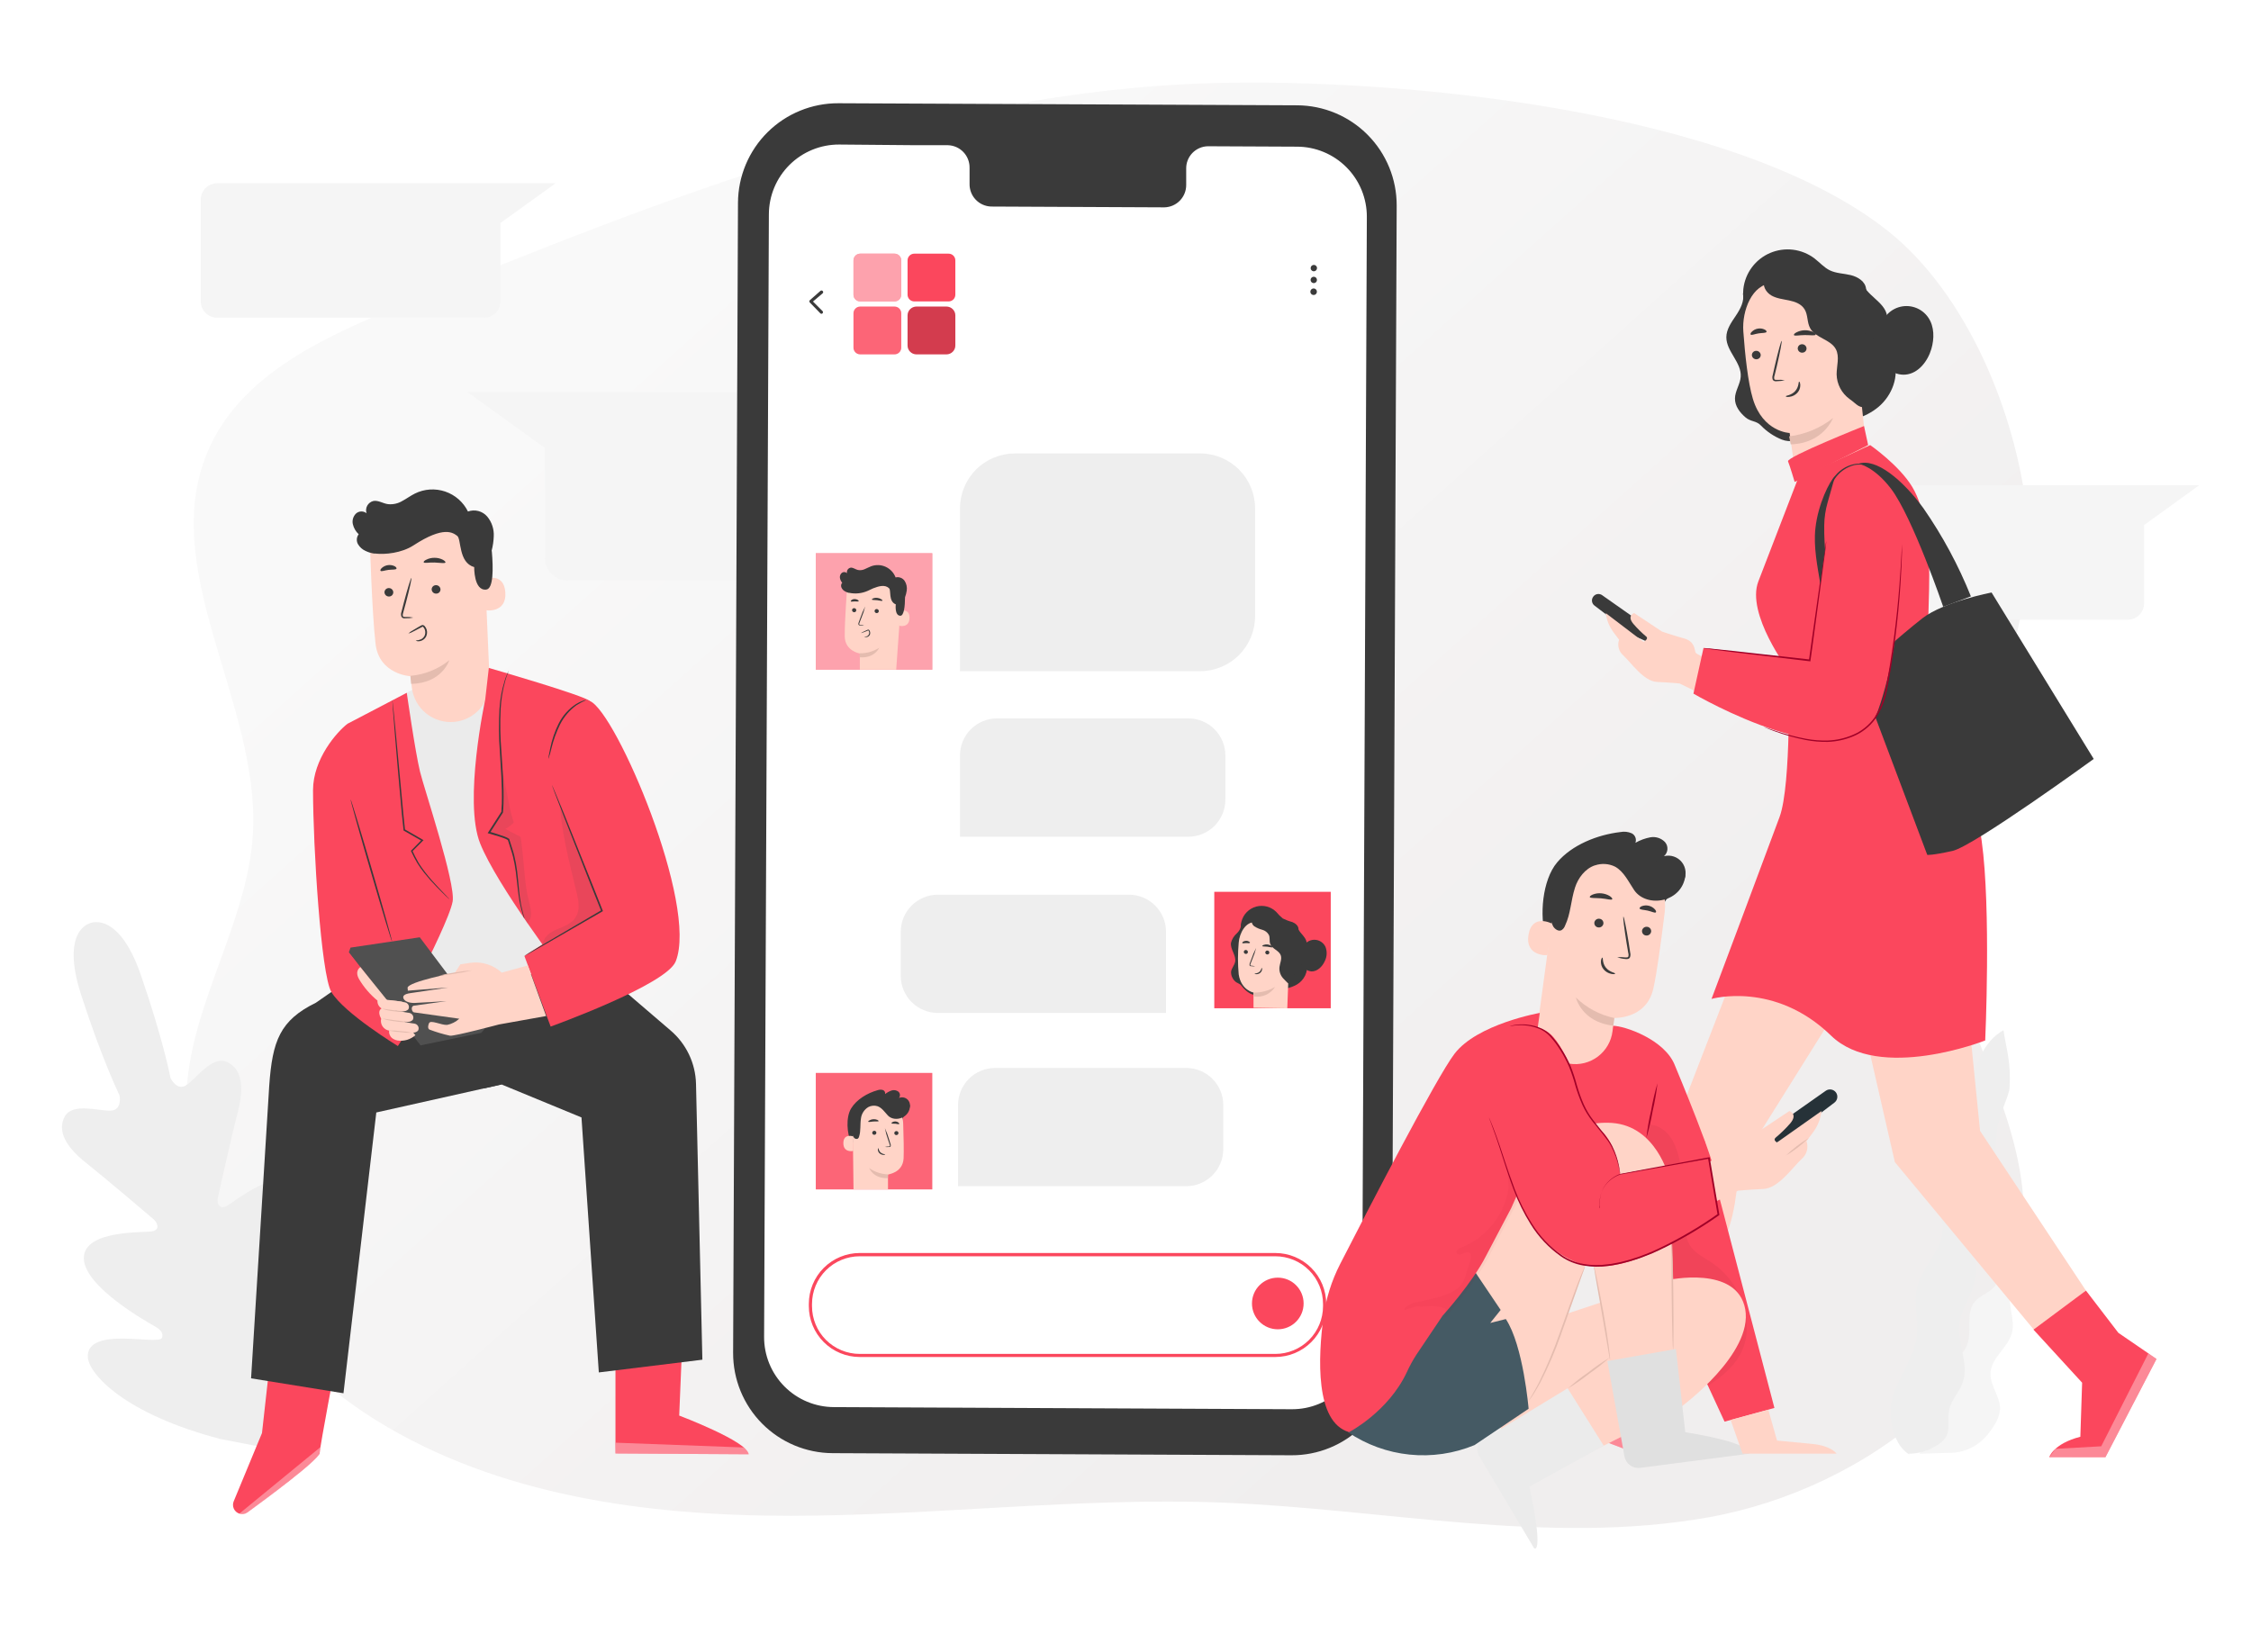 <svg width="218" height="160" viewBox="0 0 218 160" fill="none" xmlns="http://www.w3.org/2000/svg">
<mask id="mask0" mask-type="alpha" maskUnits="userSpaceOnUse" x="0" y="0" width="218" height="160">
<rect width="218" height="160" fill="#C4C4C4"/>
</mask>
<g mask="url(#mask0)">
<g filter="url(#filter0_dd)">
<path d="M119.485 10.051C92.19 10.806 66.265 21.231 41.04 31.5C33.65 34.511 25.609 38.117 22.317 45.276C16.968 56.91 27.184 69.931 26.499 82.67C26.069 90.439 21.594 97.463 20.349 105.146C18.145 118.666 26.652 132.269 38.439 139.574C50.225 146.88 64.651 148.828 78.582 148.819C92.513 148.809 106.424 147.014 120.346 147.539C136.079 148.147 151.923 151.721 167.419 148.975C182.914 146.23 198.504 134.32 197.983 118.871C197.657 109.165 191.138 100.458 190.74 90.756C190.189 77.092 199.867 65.589 198.286 51.563C197.23 42.14 192.579 30.527 184.828 24.364C169.916 12.531 137.298 9.558 119.485 10.051Z" fill="url(#paint0_linear)"/>
</g>
<path d="M91.239 37.987H45.285L52.773 43.389V54.016C52.773 54.308 52.83 54.596 52.941 54.866C53.052 55.135 53.216 55.38 53.422 55.587C53.628 55.793 53.872 55.956 54.142 56.068C54.411 56.18 54.699 56.237 54.991 56.237H91.239C91.53 56.237 91.819 56.18 92.088 56.068C92.358 55.956 92.602 55.793 92.808 55.587C93.014 55.38 93.177 55.135 93.289 54.866C93.4 54.596 93.457 54.308 93.457 54.016V40.208C93.457 39.916 93.4 39.627 93.289 39.358C93.177 39.089 93.014 38.844 92.808 38.638C92.602 38.431 92.358 38.268 92.088 38.156C91.819 38.044 91.53 37.987 91.239 37.987Z" fill="#F5F5F5"/>
<path d="M21.016 17.75H53.811L48.47 21.597V29.19C48.469 29.61 48.302 30.013 48.005 30.31C47.707 30.607 47.304 30.773 46.884 30.773H21.01C20.593 30.768 20.195 30.599 19.902 30.303C19.61 30.007 19.445 29.607 19.445 29.19V19.333C19.445 18.916 19.61 18.515 19.905 18.218C20.199 17.922 20.599 17.753 21.016 17.75Z" fill="#F5F5F5"/>
<path d="M180.202 46.993H212.994L207.647 50.859V58.443C207.647 58.862 207.48 59.265 207.183 59.562C206.886 59.859 206.484 60.026 206.064 60.026H180.19C179.77 60.026 179.367 59.859 179.069 59.562C178.772 59.266 178.604 58.863 178.604 58.443V48.586C178.603 48.376 178.644 48.168 178.724 47.974C178.804 47.78 178.922 47.604 179.07 47.456C179.219 47.308 179.396 47.191 179.59 47.111C179.784 47.032 179.992 46.992 180.202 46.993Z" fill="#F5F5F5"/>
<path d="M187.743 134.694C187.524 133.825 188.1 132.956 188.741 132.328C189.382 131.7 190.152 131.142 190.487 130.31C191.033 128.964 190.318 127.212 191.245 126.091C191.787 125.431 192.757 125.213 193.241 124.507C193.466 124.118 193.615 123.689 193.682 123.244C194.206 121.005 195.32 118.947 196.91 117.284C197.008 119.283 196.567 121.271 195.634 123.041C195.259 123.746 194.797 124.433 194.67 125.225C194.461 126.506 195.169 127.834 194.849 129.091C194.479 130.529 192.856 131.487 192.77 132.969C192.699 134.222 193.783 135.331 193.694 136.585C193.624 137.116 193.43 137.624 193.127 138.066C192.148 139.674 190.715 140.777 188.556 140.728L185.91 140.808L187.743 134.694Z" fill="#F5F5F5"/>
<path d="M184.902 140.878C183.18 139.84 182.7 136.72 183.433 134.85C184.166 132.981 185.435 131.271 185.641 129.269C185.799 127.729 185.306 126.152 185.672 124.649C186.165 122.622 188.155 121.063 188.136 118.978C188.136 117.808 187.471 116.702 187.52 115.534C187.594 114.102 188.7 112.969 189.39 111.712C190.443 109.784 190.524 107.498 190.893 105.333C191.263 103.167 192.101 100.851 194.029 99.788C194.303 101.636 194.78 102.893 194.614 105.385C194.553 106.278 193.502 107.988 193.351 109.95C193.259 111.12 193.194 112.294 193.117 113.468C193.04 114.641 192.96 115.772 192.544 116.837C192.236 117.657 191.716 118.396 191.478 119.24C191.032 120.829 191.599 122.554 191.235 124.168C190.927 125.533 189.975 126.703 189.775 128.086C189.492 130.03 190.739 132.057 190.083 133.908C189.757 134.832 188.996 135.562 188.777 136.511C188.605 137.247 188.777 138.029 188.626 138.768C188.377 139.961 186.094 140.875 184.881 140.795" fill="#EEEEEE"/>
<path d="M8.745 89.417C8.745 89.417 5.797 90.018 7.876 96.419C9.955 102.819 11.572 106.087 11.572 106.087C11.572 106.087 11.88 107.547 10.697 107.578C9.515 107.609 7.023 106.796 6.28 108.13C5.513 109.513 6.36 111.068 8.329 112.63C10.297 114.191 14.489 117.765 14.865 118.088C15.241 118.411 15.546 119.114 14.739 119.265C13.932 119.416 8.104 119.098 8.119 121.874C8.135 124.649 14.344 128.092 15.016 128.481C15.687 128.869 15.807 129.201 15.687 129.583C15.567 129.965 13.617 129.676 11.957 129.654C10.297 129.633 8.366 129.897 8.51 131.502C8.655 133.107 12.053 136.951 21.358 139.385L25.75 140.232L28.747 136.883C34.726 129.331 35.108 124.218 34.261 122.853C33.414 121.489 31.711 122.437 30.398 123.454C29.086 124.47 27.703 125.878 27.377 125.644C27.05 125.41 26.949 125.074 27.25 124.359C27.552 123.645 30.429 117.161 28.772 114.937C27.115 112.713 22.652 116.468 21.909 116.834C21.167 117.201 20.985 116.452 21.102 115.975C21.219 115.497 22.402 110.122 23.037 107.68C23.671 105.237 23.409 103.497 21.962 102.853C20.566 102.237 19.073 104.378 18.105 105.071C17.138 105.764 16.51 104.409 16.51 104.409C16.51 104.409 15.844 100.823 13.648 94.457C11.452 88.09 8.68 89.433 8.68 89.433" fill="#EEEEEE"/>
<path d="M154.425 58.661L158.312 61.618L159.967 62.358L158.312 59.866L155.164 57.651C155.099 57.603 155.024 57.569 154.944 57.55C154.865 57.531 154.783 57.528 154.702 57.541C154.622 57.554 154.544 57.583 154.475 57.627C154.406 57.67 154.346 57.726 154.299 57.793C154.25 57.858 154.214 57.932 154.193 58.011C154.173 58.09 154.168 58.173 154.18 58.254C154.192 58.334 154.22 58.412 154.262 58.482C154.304 58.552 154.359 58.613 154.425 58.661Z" fill="#3A3A3A"/>
<path d="M169.811 65.604C169.635 65.604 164.331 63.513 164.214 63.22C164.097 62.928 164.156 62.133 163.102 61.84C162.049 61.548 160.961 61.175 160.961 61.175L158.263 59.382C158.263 59.382 157.512 59.632 158.192 60.436C158.576 60.879 158.994 61.291 159.443 61.668C159.689 61.883 159.178 62.179 159.178 62.179L155.516 59.389C155.597 60.069 155.86 60.716 156.276 61.261L156.803 61.964C156.708 62.229 156.697 62.517 156.77 62.788C156.843 63.06 156.998 63.303 157.213 63.485C157.971 64.188 159.187 65.993 160.475 66.051C161.762 66.109 162.662 66.202 162.662 66.202L169.355 69.473L169.811 65.604Z" fill="url(#paint1_linear)"/>
<path d="M180.317 27.178C180.566 28.595 182.584 29.199 182.756 30.628C182.83 31.244 182.528 31.842 182.538 32.476C182.538 33.305 183.114 34.017 183.391 34.796C183.97 36.407 183.246 38.292 181.94 39.398C180.634 40.504 178.86 40.938 177.15 40.938" fill="#3A3A3A"/>
<path d="M168.794 28.414C168.954 29.172 168.545 29.923 168.114 30.57C167.682 31.217 167.189 31.891 167.189 32.668C167.189 34.038 168.671 35.107 168.582 36.478C168.536 37.211 168.03 37.864 168.024 38.6C168.018 39.336 168.489 39.943 169.025 40.411C169.561 40.88 170.088 40.719 170.565 41.243C171.13 41.822 171.81 42.276 172.561 42.577C174.151 43.193 175.762 41.77 176.446 41.459" fill="#3A3A3A"/>
<path d="M180.719 27.958C180.642 27.262 179.927 26.815 179.243 26.649C178.559 26.482 177.833 26.488 177.201 26.18C176.647 25.906 176.228 25.42 175.738 25.041C175.131 24.577 174.412 24.284 173.654 24.189C172.896 24.095 172.127 24.204 171.425 24.504C170.723 24.804 170.113 25.286 169.658 25.899C169.203 26.513 168.919 27.236 168.835 27.995C168.724 29.017 169.054 30.151 169.926 30.712C170.933 31.349 172.251 30.995 173.375 30.598C174.5 30.2 175.781 29.784 176.844 30.333C177.481 30.662 177.91 31.284 178.35 31.851C178.79 32.418 179.326 32.988 180.035 33.126C180.743 33.265 181.6 32.738 181.529 32.024" fill="#3A3A3A"/>
<path d="M178.05 28.152L171.674 27.431C169.672 27.493 168.69 30.102 168.834 32.098C168.994 34.319 169.278 37.026 169.758 38.631C170.732 41.862 173.319 41.939 173.319 41.939C173.319 41.939 173.886 45.968 174.114 47.557L181.09 46.707L179.242 29.19C179.209 28.899 179.068 28.632 178.847 28.44C178.627 28.248 178.343 28.145 178.05 28.152Z" fill="url(#paint2_linear)"/>
<path d="M169.663 34.426C169.678 34.537 169.735 34.637 169.822 34.706C169.91 34.775 170.021 34.807 170.132 34.796C170.186 34.793 170.239 34.779 170.288 34.755C170.337 34.731 170.381 34.698 170.417 34.657C170.452 34.616 170.48 34.568 170.497 34.516C170.514 34.465 170.521 34.41 170.517 34.356C170.502 34.245 170.445 34.144 170.358 34.075C170.27 34.005 170.159 33.972 170.048 33.983C169.994 33.986 169.941 34.001 169.892 34.025C169.843 34.049 169.799 34.083 169.763 34.124C169.727 34.166 169.7 34.213 169.683 34.265C169.666 34.317 169.659 34.372 169.663 34.426Z" fill="#3A3A3A"/>
<path d="M174.105 33.789C174.118 33.899 174.175 34 174.262 34.069C174.349 34.139 174.46 34.17 174.57 34.158C174.625 34.155 174.678 34.141 174.727 34.117C174.776 34.093 174.82 34.06 174.855 34.019C174.891 33.978 174.919 33.93 174.936 33.879C174.953 33.827 174.96 33.772 174.955 33.718C174.941 33.608 174.885 33.507 174.798 33.437C174.712 33.368 174.601 33.335 174.49 33.345C174.435 33.348 174.382 33.362 174.332 33.386C174.283 33.41 174.239 33.443 174.203 33.485C174.167 33.526 174.14 33.575 174.123 33.627C174.106 33.679 174.1 33.734 174.105 33.789Z" fill="#3A3A3A"/>
<path d="M172.854 36.829C172.604 36.785 172.349 36.774 172.096 36.795C171.976 36.795 171.862 36.795 171.834 36.715C171.806 36.596 171.817 36.471 171.865 36.358L172.087 35.434C172.395 34.109 172.598 33.025 172.546 33.013C172.493 33 172.201 34.066 171.893 35.394C171.822 35.72 171.751 36.031 171.686 36.318C171.631 36.468 171.631 36.633 171.686 36.783C171.71 36.821 171.741 36.853 171.779 36.877C171.816 36.902 171.858 36.918 171.902 36.924C171.968 36.934 172.036 36.934 172.102 36.924C172.356 36.922 172.608 36.89 172.854 36.829Z" fill="#3A3A3A"/>
<path d="M173.27 42.266C174.828 42.077 176.303 41.461 177.533 40.485C177.499 40.485 176.633 42.949 173.42 43.039L173.27 42.266Z" fill="url(#paint3_linear)"/>
<path d="M174.237 36.961C174.163 36.961 174.237 37.464 173.852 37.886C173.467 38.307 172.943 38.311 172.949 38.381C172.955 38.452 173.079 38.462 173.304 38.437C173.594 38.402 173.862 38.266 174.061 38.052C174.253 37.847 174.357 37.575 174.351 37.294C174.342 37.069 174.271 36.955 174.237 36.961Z" fill="#3A3A3A"/>
<path d="M173.736 32.455C173.797 32.572 174.244 32.455 174.789 32.455C175.334 32.455 175.784 32.535 175.839 32.412C175.864 32.356 175.772 32.249 175.584 32.153C175.331 32.037 175.055 31.98 174.777 31.987C174.498 31.994 174.226 32.064 173.979 32.193C173.794 32.285 173.708 32.396 173.736 32.455Z" fill="#3A3A3A"/>
<path d="M169.546 32.406C169.638 32.498 169.94 32.347 170.316 32.292C170.692 32.236 171.021 32.267 171.08 32.147C171.108 32.091 171.043 31.993 170.889 31.916C170.687 31.82 170.459 31.789 170.239 31.83C170.015 31.868 169.81 31.976 169.651 32.138C169.534 32.245 169.503 32.359 169.546 32.406Z" fill="#3A3A3A"/>
<path d="M180.921 39.333C180.041 39.641 179.896 39.188 179.129 38.653C178.748 38.379 178.435 38.021 178.217 37.606C177.998 37.191 177.879 36.731 177.869 36.262C177.869 35.437 178.177 34.553 177.795 33.823C177.284 32.862 175.818 32.745 175.303 31.784C174.995 31.226 175.103 30.512 174.773 29.969C174.444 29.427 173.849 29.224 173.27 29.101C172.691 28.977 172.072 28.919 171.555 28.623C171.037 28.328 170.652 27.681 170.883 27.129C173.39 27.085 175.893 27.34 178.34 27.887C178.907 28.013 179.508 28.177 179.88 28.611C180.253 29.045 180.361 29.729 180.416 30.342L181.229 39.293" fill="#3A3A3A"/>
<path d="M182.08 32.31C182.057 31.754 182.215 31.205 182.532 30.747C182.848 30.29 183.306 29.948 183.834 29.773C184.363 29.599 184.934 29.602 185.461 29.782C185.988 29.962 186.442 30.309 186.753 30.77C187.341 31.639 187.338 32.797 187.043 33.804C186.688 34.999 185.786 36.17 184.545 36.284C183.377 36.392 182.302 35.501 181.812 34.436C181.323 33.37 181.295 32.156 181.273 30.986" fill="#3A3A3A"/>
<path d="M178.861 92.399C179.012 92.858 183.509 112.562 183.509 112.562L197.198 129.069L202.015 125.006L191.761 109.534L189.802 90.003L178.861 92.399Z" fill="url(#paint4_linear)"/>
<path d="M202.015 125.006L202.172 125.207L205.154 129.097L208.85 131.629L203.903 141.147H198.457C198.457 141.147 198.851 139.838 201.473 139.163L201.645 133.927L196.936 128.789" fill="#FB475D"/>
<g opacity="0.6">
<path opacity="0.6" d="M208.846 131.629L203.899 141.147L198.453 141.153L199.066 140.334L203.495 140.087L208.06 131.09L208.846 131.629Z" fill="white"/>
</g>
<path d="M179.092 95.889L168.373 113.021C168.373 113.021 168.259 117.244 167.116 119.758C165.974 122.271 160.826 132.83 160.826 132.83L156.145 130.695L161.926 109.771L170.101 88.69L179.092 95.889Z" fill="url(#paint5_linear)"/>
<path d="M161.994 131.093L158.171 140.666L146.158 136.08C146.666 134.962 154.238 135.263 154.238 135.263L156.659 128.789L161.994 131.093Z" fill="#FB475D"/>
<g opacity="0.6">
<path opacity="0.6" d="M157.679 135.932C157.78 136.012 157.849 136.126 157.873 136.253C157.896 136.38 157.872 136.511 157.805 136.622C157.729 136.726 157.616 136.798 157.489 136.822C157.362 136.846 157.23 136.821 157.121 136.751C157.013 136.667 156.941 136.546 156.917 136.411C156.893 136.276 156.92 136.137 156.992 136.021C157.082 135.919 157.208 135.857 157.344 135.846C157.479 135.835 157.614 135.877 157.719 135.963" fill="white"/>
</g>
<g opacity="0.6">
<path opacity="0.6" d="M158.17 140.666L158.509 139.681L146.875 135.652C146.875 135.652 146.259 135.679 146.17 136.08L158.17 140.666Z" fill="white"/>
</g>
<path d="M154.029 135.304C154.007 135.362 154.29 135.501 154.506 135.799C154.722 136.098 154.783 136.415 154.845 136.4C154.906 136.385 154.949 136.027 154.682 135.67C154.414 135.313 154.05 135.257 154.029 135.304Z" fill="#3A3A3A"/>
<path d="M152.248 135.257C152.211 135.31 152.43 135.504 152.532 135.83C152.633 136.157 152.593 136.446 152.655 136.446C152.716 136.446 152.877 136.138 152.741 135.75C152.606 135.362 152.27 135.193 152.248 135.257Z" fill="#3A3A3A"/>
<path d="M151.004 136.434C151.053 136.465 151.247 136.203 151.22 135.818C151.192 135.433 150.967 135.202 150.912 135.245C150.856 135.288 150.97 135.522 150.989 135.83C151.007 136.138 150.949 136.403 151.004 136.434Z" fill="#3A3A3A"/>
<path d="M154.737 133.733C154.737 133.794 155.045 133.819 155.353 133.967C155.661 134.114 155.895 134.318 155.944 134.275C155.993 134.232 155.824 133.933 155.442 133.76C155.06 133.588 154.724 133.677 154.737 133.733Z" fill="#3A3A3A"/>
<path d="M155.072 132.211C155.252 132.343 155.466 132.422 155.688 132.439C155.92 132.483 156.155 132.498 156.391 132.485C156.53 132.479 156.669 132.462 156.806 132.436C156.888 132.423 156.967 132.398 157.041 132.362C157.096 132.335 157.141 132.29 157.168 132.234C157.195 132.178 157.202 132.114 157.188 132.054C157.174 132.002 157.148 131.955 157.112 131.915C157.076 131.875 157.032 131.843 156.982 131.823C156.906 131.793 156.826 131.774 156.745 131.767C156.604 131.754 156.463 131.754 156.323 131.767C156.085 131.781 155.851 131.832 155.63 131.918C155.251 132.069 155.072 132.251 155.088 132.269C155.103 132.288 155.313 132.168 155.679 132.063C155.89 132.002 156.109 131.97 156.329 131.968C156.459 131.965 156.589 131.974 156.717 131.992C156.856 132.008 156.964 132.048 156.976 132.118C156.976 132.143 156.976 132.152 156.936 132.18C156.881 132.204 156.823 132.222 156.763 132.232C156.635 132.259 156.506 132.279 156.375 132.291C156.154 132.313 155.931 132.313 155.71 132.291C155.499 132.251 155.286 132.224 155.072 132.211Z" fill="#3A3A3A"/>
<path d="M155.118 132.325C155.118 132.343 155.331 132.177 155.497 131.804C155.594 131.587 155.651 131.355 155.667 131.117C155.68 130.976 155.68 130.834 155.667 130.692C155.665 130.601 155.639 130.511 155.592 130.432C155.545 130.353 155.478 130.288 155.399 130.243C155.345 130.226 155.289 130.224 155.234 130.237C155.18 130.25 155.13 130.278 155.091 130.317C155.033 130.374 154.985 130.439 154.946 130.511C154.873 130.637 154.82 130.775 154.789 130.917C154.737 131.154 154.743 131.401 154.807 131.635C154.924 132.035 155.143 132.199 155.155 132.18C155.077 131.991 155.012 131.798 154.958 131.601C154.921 131.389 154.93 131.171 154.986 130.963C155.017 130.843 155.064 130.728 155.128 130.622C155.195 130.501 155.285 130.415 155.325 130.446C155.365 130.477 155.451 130.603 155.46 130.723C155.48 130.849 155.489 130.977 155.485 131.105C155.48 131.324 155.442 131.541 155.374 131.749C155.235 132.109 155.091 132.303 155.118 132.325Z" fill="#3A3A3A"/>
<path d="M181.121 43.112C181.121 43.112 183.927 45.059 185.193 47.163C186.459 49.267 186.69 52.446 186.807 54.423C186.989 57.448 186.361 63.005 187.054 65.955C187.747 68.906 190.993 74.802 191.917 81.44C192.841 88.078 192.259 100.78 192.259 100.78C192.259 100.78 181.977 104.834 177.326 100.306C171.862 94.993 165.754 96.754 165.754 96.754C165.754 96.754 171.187 82.278 172.346 79.126C173.504 75.975 173.22 64.957 173.22 64.957C173.22 64.957 169.071 59.456 170.291 56.311C171.545 53.077 174.138 46.328 174.138 46.328L181.121 43.112Z" fill="#FB475D"/>
<path d="M202.769 73.511L192.875 57.389C192.875 57.389 188.255 58.273 186.188 59.878C184.121 61.483 180 65.152 180 65.152L186.647 82.801C186.647 82.801 187.041 82.875 189.093 82.419C191.144 81.963 202.769 73.511 202.769 73.511Z" fill="#3A3A3A"/>
<path d="M180.922 43.112L180.522 41.264C180.522 41.264 172.988 44.268 173.163 44.687C173.339 45.105 173.804 46.679 173.804 46.679L180.922 43.112Z" fill="#FB475D"/>
<path d="M190.873 57.762C189.667 54.754 188.125 51.892 186.277 49.23C184.26 46.458 181.657 44.335 180 44.917C180 44.917 181.478 45.164 183.133 47.332C185.239 50.105 188.193 58.775 188.193 58.775L190.873 57.762Z" fill="#3A3A3A"/>
<path d="M177.675 46.562L175.269 63.953L164.978 62.764L164.002 67.184C164.002 67.184 179.295 76.139 181.889 68.789C184.593 61.123 184.091 51.672 184.091 51.672C184.091 51.672 182.85 44.425 177.675 46.562Z" fill="#FB475D"/>
<path d="M170.809 70.413C170.834 70.414 170.859 70.42 170.883 70.431L171.092 70.499L171.899 70.77C172.883 71.105 173.89 71.37 174.911 71.561C175.615 71.691 176.331 71.745 177.046 71.722C177.864 71.688 178.67 71.508 179.424 71.189C180.258 70.841 180.981 70.269 181.512 69.538C182.046 68.725 182.414 67.816 182.597 66.861C183.239 63.488 183.692 60.081 183.952 56.656C184.057 55.341 184.115 54.275 184.155 53.539C184.174 53.179 184.189 52.895 184.198 52.689C184.198 52.6 184.198 52.529 184.198 52.47C184.194 52.445 184.194 52.419 184.198 52.393C184.203 52.419 184.203 52.445 184.198 52.47C184.198 52.529 184.198 52.603 184.198 52.692C184.198 52.886 184.198 53.173 184.198 53.539C184.18 54.278 184.137 55.347 184.047 56.663C183.82 60.097 183.381 63.514 182.735 66.895C182.548 67.871 182.169 68.799 181.62 69.627C181.073 70.382 180.326 70.97 179.464 71.324C178.692 71.646 177.869 71.826 177.034 71.857C176.311 71.872 175.588 71.811 174.878 71.675C173.853 71.473 172.845 71.189 171.865 70.828C171.517 70.702 171.249 70.6 171.07 70.52L170.864 70.437C170.845 70.432 170.826 70.423 170.809 70.413Z" fill="#A00027"/>
<path d="M176.868 52.399C176.871 52.475 176.865 52.55 176.853 52.624C176.834 52.784 176.81 52.997 176.782 53.262C176.708 53.832 176.606 54.63 176.474 55.603C176.203 57.593 175.836 60.316 175.43 63.322C175.396 63.544 175.368 63.762 175.337 63.969V64.049H175.26L167.96 63.18L165.773 62.903L165.182 62.82C165.113 62.814 165.045 62.801 164.979 62.78C165.047 62.776 165.116 62.776 165.185 62.78L165.779 62.835L167.972 63.063L175.276 63.879L175.189 63.947C175.217 63.741 175.248 63.522 175.279 63.297C175.704 60.294 176.089 57.577 176.369 55.597C176.514 54.623 176.634 53.832 176.72 53.262C176.76 53 176.797 52.791 176.822 52.627C176.83 52.55 176.845 52.474 176.868 52.399Z" fill="#A00027"/>
<path d="M176.56 49.701C176.545 49.609 176.545 49.516 176.56 49.424C176.582 49.245 176.619 48.993 176.678 48.678C176.805 47.849 177.098 47.054 177.54 46.34C177.772 45.985 178.073 45.679 178.425 45.44C178.776 45.202 179.172 45.035 179.588 44.951C179.841 44.903 180.1 44.903 180.352 44.951C180.444 44.965 180.533 44.995 180.614 45.041C180.28 44.987 179.94 44.987 179.607 45.041C178.812 45.235 178.121 45.724 177.672 46.408C177.244 47.106 176.945 47.875 176.788 48.678C176.732 49.023 176.656 49.365 176.56 49.701Z" fill="#3A3A3A"/>
<path d="M177.719 46.122C177.201 46.569 176.071 48.811 175.815 51.17C175.618 52.991 176.006 54.827 176.305 56.635C176.351 55.741 176.752 53.246 176.752 53.246C176.752 53.246 176.647 52.014 176.669 50.871C176.681 50.128 176.791 49.39 176.995 48.675L177.719 46.122Z" fill="#3A3A3A"/>
<path d="M125.067 140.956L80.635 140.752C78.069 140.74 75.612 139.709 73.805 137.886C71.998 136.063 70.989 133.598 71 131.031L71.471 19.638C71.477 18.366 71.733 17.108 72.225 15.936C72.717 14.763 73.435 13.699 74.338 12.804C75.242 11.909 76.312 11.201 77.49 10.72C78.667 10.239 79.927 9.994 81.199 10L125.628 10.2C128.194 10.213 130.651 11.243 132.458 13.066C134.264 14.889 135.273 17.355 135.263 19.922L134.794 131.321C134.789 132.592 134.533 133.85 134.041 135.022C133.549 136.195 132.831 137.259 131.927 138.154C131.024 139.048 129.953 139.756 128.776 140.237C127.599 140.718 126.339 140.962 125.067 140.956Z" fill="#3A3A3A"/>
<path d="M125.603 14.206L116.978 14.166C116.697 14.171 116.42 14.231 116.162 14.344C115.905 14.456 115.672 14.617 115.476 14.82C115.281 15.022 115.128 15.261 115.025 15.522C114.922 15.784 114.872 16.063 114.878 16.344V17.906C114.883 18.472 114.666 19.018 114.273 19.425C113.88 19.832 113.343 20.069 112.777 20.084L95.987 20.006C95.418 19.989 94.879 19.747 94.488 19.334C94.097 18.921 93.885 18.37 93.898 17.801V16.261C93.909 15.695 93.697 15.147 93.307 14.736C92.918 14.325 92.382 14.084 91.816 14.065H88.785L81.269 14C80.379 13.996 79.496 14.168 78.672 14.505C77.848 14.842 77.099 15.338 76.466 15.965C75.834 16.592 75.332 17.338 74.988 18.159C74.644 18.98 74.465 19.861 74.462 20.752L74 129.484C73.996 130.374 74.167 131.256 74.504 132.08C74.841 132.904 75.337 133.653 75.964 134.285C76.591 134.918 77.336 135.42 78.157 135.764C78.978 136.108 79.859 136.287 80.749 136.291L125.104 136.497C125.995 136.502 126.877 136.331 127.702 135.994C128.526 135.657 129.276 135.16 129.909 134.533C130.541 133.906 131.044 133.16 131.388 132.339C131.732 131.517 131.911 130.636 131.914 129.745L132.373 21.014C132.377 20.122 132.205 19.238 131.867 18.412C131.529 17.587 131.031 16.837 130.402 16.204C129.773 15.572 129.025 15.07 128.201 14.727C127.378 14.384 126.495 14.207 125.603 14.206Z" fill="white"/>
<path d="M127.548 25.968C127.548 26.05 127.515 26.128 127.457 26.186C127.4 26.244 127.321 26.276 127.24 26.276C127.179 26.276 127.119 26.258 127.069 26.224C127.018 26.19 126.978 26.142 126.955 26.086C126.932 26.029 126.926 25.968 126.938 25.908C126.949 25.848 126.979 25.793 127.022 25.75C127.065 25.707 127.12 25.678 127.18 25.666C127.239 25.654 127.301 25.66 127.358 25.683C127.414 25.707 127.462 25.746 127.496 25.797C127.53 25.848 127.548 25.907 127.548 25.968Z" fill="#3A3A3A"/>
<path d="M127.542 27.114C127.542 27.175 127.524 27.234 127.49 27.285C127.456 27.335 127.408 27.375 127.352 27.398C127.295 27.422 127.233 27.428 127.174 27.416C127.114 27.404 127.059 27.375 127.016 27.331C126.973 27.288 126.944 27.233 126.932 27.174C126.92 27.114 126.926 27.052 126.949 26.996C126.973 26.939 127.012 26.891 127.063 26.858C127.113 26.824 127.173 26.806 127.234 26.806C127.316 26.806 127.394 26.838 127.452 26.896C127.509 26.954 127.542 27.032 127.542 27.114Z" fill="#3A3A3A"/>
<path d="M127.538 28.256C127.538 28.341 127.504 28.422 127.445 28.482C127.385 28.542 127.304 28.575 127.219 28.575C127.135 28.575 127.054 28.542 126.994 28.482C126.934 28.422 126.9 28.341 126.9 28.256C126.9 28.172 126.934 28.091 126.994 28.031C127.054 27.971 127.135 27.938 127.219 27.938C127.304 27.938 127.385 27.971 127.445 28.031C127.504 28.091 127.538 28.172 127.538 28.256Z" fill="#3A3A3A"/>
<path d="M98.294 43.919H116.237C117.647 43.923 118.998 44.485 119.995 45.484C120.991 46.482 121.55 47.835 121.55 49.245V59.684C121.55 61.096 120.989 62.451 119.99 63.45C118.991 64.449 117.637 65.01 116.224 65.01H92.969V49.245C92.969 47.833 93.53 46.478 94.529 45.479C95.527 44.48 96.882 43.919 98.294 43.919Z" fill="#EEEEEE"/>
<path d="M96.375 103.442H114.884C115.835 103.443 116.747 103.822 117.419 104.496C118.092 105.169 118.469 106.082 118.469 107.033V111.302C118.469 111.774 118.376 112.241 118.196 112.677C118.015 113.113 117.751 113.508 117.417 113.842C117.084 114.175 116.688 114.44 116.252 114.621C115.816 114.801 115.349 114.894 114.878 114.894H92.783V107.033C92.783 106.081 93.162 105.167 93.835 104.494C94.509 103.82 95.422 103.442 96.375 103.442Z" fill="#EEEEEE"/>
<path d="M123.51 131.438H83.26C81.953 131.438 80.7 130.919 79.775 129.994C78.851 129.07 78.332 127.817 78.332 126.509V126.294C78.332 124.987 78.851 123.733 79.775 122.809C80.7 121.885 81.953 121.365 83.26 121.365H123.51C124.817 121.365 126.07 121.885 126.994 122.809C127.919 123.733 128.438 124.987 128.438 126.294V126.509C128.438 127.817 127.919 129.07 126.994 129.994C126.07 130.919 124.817 131.438 123.51 131.438ZM83.26 121.683C82.035 121.683 80.86 122.17 79.993 123.036C79.127 123.902 78.64 125.078 78.64 126.303V126.519C78.64 127.744 79.127 128.919 79.993 129.786C80.86 130.652 82.035 131.139 83.26 131.139H123.51C124.735 131.139 125.91 130.652 126.777 129.786C127.643 128.919 128.13 127.744 128.13 126.519V126.303C128.13 125.078 127.643 123.902 126.777 123.036C125.91 122.17 124.735 121.683 123.51 121.683H83.26Z" fill="#FB475D"/>
<path d="M123.749 128.755C125.131 128.755 126.25 127.635 126.25 126.254C126.25 124.872 125.131 123.752 123.749 123.752C122.368 123.752 121.248 124.872 121.248 126.254C121.248 127.635 122.368 128.755 123.749 128.755Z" fill="#FB475D"/>
<path d="M90.286 53.585H79.006V64.865H90.286V53.585Z" fill="#FB475D"/>
<g opacity="0.7">
<path opacity="0.7" d="M90.286 53.585H79.006V64.865H90.286V53.585Z" fill="white"/>
</g>
<path d="M87.086 57.503C86.378 56.957 85.538 56.611 84.651 56.499C83.764 56.387 82.864 56.515 82.043 56.869C82.043 56.869 81.794 60.183 81.809 61.628C81.825 63.072 83.272 63.297 83.272 63.297V64.859H86.793L87.308 57.66L87.086 57.503Z" fill="url(#paint6_linear)"/>
<path d="M83.269 63.276C83.936 63.288 84.593 63.101 85.154 62.739C85.154 62.739 84.707 63.781 83.266 63.664L83.269 63.276Z" fill="url(#paint7_linear)"/>
<path d="M87.122 59.176C87.147 59.176 88.114 58.868 88.083 59.869C88.052 60.87 87.066 60.62 87.066 60.593C87.066 60.565 87.122 59.176 87.122 59.176Z" fill="url(#paint8_linear)"/>
<path d="M82.518 59.09C82.517 59.143 82.537 59.195 82.574 59.234C82.611 59.273 82.661 59.297 82.715 59.299C82.741 59.301 82.768 59.298 82.793 59.289C82.818 59.281 82.841 59.268 82.861 59.25C82.881 59.233 82.897 59.211 82.908 59.187C82.92 59.163 82.926 59.138 82.927 59.111C82.928 59.058 82.908 59.006 82.871 58.968C82.834 58.929 82.784 58.906 82.73 58.905C82.704 58.903 82.678 58.906 82.653 58.914C82.628 58.922 82.605 58.935 82.585 58.952C82.565 58.97 82.549 58.991 82.537 59.014C82.526 59.038 82.519 59.063 82.518 59.09Z" fill="#3A3A3A"/>
<path d="M84.699 59.176C84.698 59.229 84.719 59.281 84.755 59.32C84.792 59.359 84.843 59.383 84.896 59.385C84.922 59.387 84.949 59.384 84.974 59.376C84.999 59.368 85.022 59.355 85.041 59.337C85.061 59.32 85.077 59.299 85.089 59.276C85.101 59.252 85.107 59.227 85.109 59.2C85.11 59.174 85.105 59.147 85.096 59.122C85.086 59.097 85.072 59.074 85.054 59.055C85.035 59.035 85.013 59.02 84.989 59.009C84.965 58.998 84.939 58.992 84.912 58.991C84.886 58.989 84.859 58.992 84.834 59C84.809 59.008 84.787 59.021 84.767 59.039C84.747 59.056 84.731 59.077 84.719 59.1C84.708 59.124 84.701 59.15 84.699 59.176Z" fill="#3A3A3A"/>
<path d="M83.69 60.586C83.573 60.549 83.452 60.527 83.33 60.522C83.275 60.522 83.222 60.503 83.21 60.466C83.207 60.407 83.221 60.348 83.25 60.297L83.416 59.866C83.572 59.501 83.698 59.124 83.792 58.738C83.609 59.09 83.454 59.456 83.327 59.832C83.271 59.986 83.216 60.14 83.167 60.266C83.131 60.335 83.12 60.415 83.136 60.491C83.145 60.511 83.159 60.528 83.175 60.542C83.192 60.557 83.211 60.567 83.231 60.574C83.263 60.577 83.295 60.577 83.327 60.574C83.447 60.594 83.569 60.598 83.69 60.586Z" fill="#3A3A3A"/>
<path d="M84.439 58.07C84.46 58.132 84.682 58.104 84.944 58.135C85.206 58.165 85.415 58.236 85.449 58.184C85.483 58.132 85.427 58.101 85.344 58.042C85.231 57.969 85.102 57.924 84.968 57.91C84.84 57.893 84.71 57.905 84.586 57.944C84.479 57.996 84.429 58.042 84.439 58.07Z" fill="#3A3A3A"/>
<path d="M82.397 58.252C82.438 58.301 82.588 58.252 82.773 58.252C82.958 58.252 83.112 58.285 83.149 58.233C83.186 58.181 83.149 58.156 83.072 58.11C82.98 58.052 82.873 58.023 82.764 58.027C82.653 58.025 82.544 58.061 82.456 58.128C82.404 58.181 82.382 58.233 82.397 58.252Z" fill="#3A3A3A"/>
<path d="M81.341 55.957C81.331 55.867 81.343 55.777 81.377 55.693C81.411 55.61 81.466 55.536 81.535 55.48C81.609 55.426 81.698 55.401 81.789 55.408C81.879 55.414 81.964 55.453 82.028 55.517C82.014 55.456 82.014 55.394 82.026 55.333C82.038 55.272 82.062 55.214 82.098 55.164C82.134 55.113 82.18 55.071 82.233 55.039C82.286 55.008 82.346 54.988 82.407 54.98C82.641 54.98 82.841 55.144 83.07 55.205C83.297 55.254 83.534 55.227 83.744 55.128C83.96 55.042 84.157 54.925 84.376 54.845C84.832 54.679 85.336 54.7 85.778 54.903C86.219 55.106 86.563 55.475 86.735 55.929C86.897 55.89 87.066 55.9 87.222 55.959C87.378 56.017 87.512 56.122 87.607 56.259C87.79 56.539 87.863 56.877 87.813 57.208C87.781 57.428 87.725 57.645 87.647 57.854C87.648 57.873 87.648 57.891 87.647 57.91C87.647 58.705 87.542 59.635 87.203 59.641C86.615 59.641 86.753 58.538 86.753 58.538C86.03 58.258 86.301 57.171 86.119 56.998C85.937 56.826 85.558 56.45 84.043 57.226C83.478 57.48 82.847 57.547 82.241 57.42H82.204H82.182C82.045 57.385 81.914 57.329 81.794 57.254C81.656 57.171 81.548 57.046 81.486 56.896C81.455 56.821 81.446 56.739 81.46 56.658C81.474 56.578 81.511 56.504 81.566 56.444C81.445 56.307 81.367 56.138 81.341 55.957Z" fill="#3A3A3A"/>
<path d="M83.694 61.661C83.78 61.667 83.867 61.656 83.95 61.631C83.995 61.612 84.037 61.585 84.071 61.551C84.106 61.516 84.134 61.475 84.152 61.429C84.171 61.384 84.18 61.335 84.179 61.286C84.178 61.237 84.167 61.189 84.147 61.144C84.136 61.118 84.121 61.094 84.104 61.073C84.085 61.052 84.088 61.055 84.07 61.073C84.043 61.08 84.017 61.089 83.993 61.101L83.916 61.135L83.641 61.239C83.559 61.278 83.472 61.305 83.383 61.32C83.383 61.32 83.469 61.258 83.62 61.184L83.885 61.061L83.971 61.024C83.999 61.01 84.028 60.998 84.057 60.987C84.081 60.981 84.105 60.981 84.128 60.987C84.149 60.996 84.168 61.011 84.181 61.03C84.203 61.057 84.22 61.087 84.233 61.119C84.261 61.179 84.275 61.244 84.275 61.31C84.275 61.376 84.261 61.441 84.233 61.501C84.18 61.595 84.093 61.665 83.99 61.695C83.922 61.715 83.851 61.715 83.783 61.695C83.716 61.683 83.691 61.665 83.694 61.661Z" fill="#3A3A3A"/>
<path d="M90.286 103.925H79.006V115.205H90.286V103.925Z" fill="#FB475D"/>
<g opacity="0.4">
<path opacity="0.4" d="M90.286 103.925H79.006V115.205H90.286V103.925Z" fill="white"/>
</g>
<path d="M82.448 110.711C82.016 109.818 81.899 108.231 82.429 107.36C82.959 106.488 84.006 105.872 84.986 105.598C85.147 105.539 85.322 105.53 85.488 105.573C85.569 105.598 85.638 105.653 85.681 105.727C85.724 105.8 85.737 105.887 85.719 105.97C85.904 105.823 86.112 105.708 86.335 105.628C86.446 105.59 86.566 105.579 86.682 105.597C86.799 105.615 86.909 105.662 87.003 105.733C87.09 105.809 87.144 105.915 87.155 106.03C87.165 106.145 87.131 106.259 87.059 106.349C87.195 106.29 87.346 106.272 87.493 106.298C87.639 106.323 87.775 106.391 87.884 106.493C87.993 106.595 88.069 106.726 88.104 106.871C88.139 107.015 88.131 107.167 88.081 107.307C87.962 107.595 87.788 107.858 87.57 108.08C87.483 108.168 87.422 108.278 87.392 108.397C87.362 108.517 87.365 108.643 87.401 108.761" fill="#3A3A3A"/>
<path d="M87.47 108.82C87.449 108.156 87.178 107.524 86.712 107.051C86.245 106.579 85.617 106.299 84.954 106.269H84.818C83.34 106.285 82.526 107.548 82.585 109.026L82.659 115.211H85.998C85.998 115.211 85.998 113.819 85.998 113.776C85.998 113.733 87.424 113.622 87.51 112.208C87.544 111.518 87.513 110.101 87.47 108.82Z" fill="url(#paint9_linear)"/>
<path d="M85.995 113.748C85.34 113.729 84.705 113.514 84.172 113.132C84.172 113.132 84.56 114.173 85.98 114.114L85.995 113.748Z" fill="url(#paint10_linear)"/>
<path d="M87.014 109.75C87.012 109.803 86.989 109.853 86.95 109.889C86.912 109.925 86.861 109.945 86.808 109.944C86.782 109.944 86.756 109.94 86.732 109.93C86.708 109.921 86.686 109.907 86.667 109.888C86.649 109.87 86.634 109.849 86.624 109.825C86.613 109.801 86.608 109.776 86.607 109.75C86.61 109.697 86.633 109.647 86.671 109.611C86.71 109.575 86.761 109.555 86.814 109.556C86.84 109.556 86.865 109.56 86.889 109.57C86.913 109.579 86.936 109.593 86.954 109.611C86.973 109.63 86.988 109.651 86.998 109.675C87.008 109.699 87.014 109.724 87.014 109.75Z" fill="#3A3A3A"/>
<path d="M84.874 109.722C84.873 109.775 84.85 109.825 84.812 109.861C84.774 109.897 84.724 109.917 84.671 109.916C84.645 109.917 84.619 109.913 84.595 109.903C84.57 109.894 84.548 109.88 84.53 109.862C84.511 109.844 84.496 109.822 84.486 109.798C84.476 109.774 84.471 109.748 84.471 109.722C84.472 109.67 84.495 109.62 84.533 109.584C84.571 109.547 84.621 109.527 84.674 109.528C84.7 109.527 84.726 109.532 84.75 109.541C84.774 109.551 84.796 109.565 84.815 109.583C84.834 109.601 84.849 109.623 84.859 109.647C84.869 109.67 84.874 109.696 84.874 109.722Z" fill="#3A3A3A"/>
<path d="M85.705 111.09C85.822 111.06 85.942 111.045 86.063 111.044C86.118 111.044 86.171 111.044 86.183 110.994C86.19 110.937 86.179 110.879 86.152 110.828C86.106 110.692 86.06 110.548 86.007 110.397C85.876 110.031 85.773 109.655 85.699 109.272C85.864 109.627 86 109.993 86.106 110.369L86.241 110.803C86.274 110.871 86.281 110.949 86.26 111.022C86.251 111.041 86.237 111.058 86.221 111.071C86.204 111.085 86.185 111.094 86.164 111.099C86.133 111.103 86.1 111.103 86.069 111.099C85.948 111.112 85.826 111.108 85.705 111.09Z" fill="#3A3A3A"/>
<path d="M85.059 111.21C85.093 111.21 85.084 111.447 85.278 111.626C85.472 111.804 85.724 111.789 85.724 111.82C85.724 111.851 85.666 111.863 85.558 111.863C85.42 111.856 85.289 111.803 85.185 111.712C85.087 111.623 85.026 111.499 85.016 111.367C85.013 111.265 85.04 111.21 85.059 111.21Z" fill="#3A3A3A"/>
<path d="M85.089 108.589C85.065 108.647 84.849 108.607 84.591 108.626C84.332 108.644 84.125 108.706 84.094 108.65C84.064 108.595 84.119 108.57 84.205 108.518C84.318 108.45 84.447 108.412 84.578 108.407C84.71 108.398 84.841 108.419 84.963 108.469C85.056 108.512 85.099 108.561 85.089 108.589Z" fill="#3A3A3A"/>
<path d="M87.086 108.866C87.043 108.915 86.895 108.866 86.716 108.844C86.537 108.823 86.38 108.863 86.35 108.807C86.319 108.752 86.35 108.733 86.43 108.69C86.523 108.636 86.63 108.612 86.738 108.622C86.843 108.631 86.942 108.671 87.024 108.736C87.083 108.792 87.101 108.841 87.086 108.866Z" fill="#3A3A3A"/>
<path d="M82.649 110.073C82.628 110.073 81.691 109.741 81.676 110.711C81.661 111.681 82.637 111.496 82.64 111.469C82.643 111.441 82.649 110.073 82.649 110.073Z" fill="url(#paint11_linear)"/>
<path d="M88.121 106.999C88.213 108.259 86.654 108.758 85.986 108.044C85.678 107.714 85.41 107.301 84.985 107.147C84.839 107.101 84.686 107.085 84.533 107.099C84.381 107.112 84.233 107.156 84.098 107.227C83.901 107.344 83.735 107.505 83.61 107.697C83.486 107.888 83.407 108.106 83.38 108.333C83.285 108.949 83.38 109.504 83.205 110.073C83.189 110.157 83.146 110.233 83.081 110.289C83.016 110.32 82.942 110.326 82.872 110.308C82.802 110.289 82.741 110.246 82.699 110.187C82.562 109.999 82.481 109.776 82.465 109.544C82.389 109.019 82.418 108.485 82.552 107.973C82.682 107.459 82.962 106.996 83.356 106.642C83.87 106.209 84.533 105.994 85.204 106.044C85.866 106.098 86.495 106.358 87.002 106.787C87.246 106.975 87.439 107.22 87.563 107.501" fill="#3A3A3A"/>
<path d="M91.662 29.695H88.754C88.279 29.695 87.894 30.08 87.894 30.554V33.462C87.894 33.937 88.279 34.322 88.754 34.322H91.662C92.136 34.322 92.521 33.937 92.521 33.462V30.554C92.521 30.08 92.136 29.695 91.662 29.695Z" fill="#FB475D"/>
<g opacity="0.4">
<path opacity="0.4" d="M91.662 29.695H88.754C88.279 29.695 87.894 30.08 87.894 30.554V33.462C87.894 33.937 88.279 34.322 88.754 34.322H91.662C92.136 34.322 92.521 33.937 92.521 33.462V30.554C92.521 30.08 92.136 29.695 91.662 29.695Z" fill="black"/>
</g>
<path d="M86.633 24.57H83.306C82.947 24.57 82.656 24.861 82.656 25.22V28.546C82.656 28.905 82.947 29.196 83.306 29.196H86.633C86.992 29.196 87.283 28.905 87.283 28.546V25.22C87.283 24.861 86.992 24.57 86.633 24.57Z" fill="#FB475D"/>
<path d="M91.871 24.57H88.544C88.186 24.57 87.894 24.861 87.894 25.22V28.546C87.894 28.905 88.186 29.196 88.544 29.196H91.871C92.23 29.196 92.521 28.905 92.521 28.546V25.22C92.521 24.861 92.23 24.57 91.871 24.57Z" fill="#FB475D"/>
<path d="M86.633 29.695H83.306C82.947 29.695 82.656 29.986 82.656 30.345V33.672C82.656 34.031 82.947 34.322 83.306 34.322H86.633C86.992 34.322 87.283 34.031 87.283 33.672V30.345C87.283 29.986 86.992 29.695 86.633 29.695Z" fill="#FB475D"/>
<g opacity="0.4">
<path opacity="0.4" d="M86.633 29.695H83.306C82.947 29.695 82.656 29.986 82.656 30.345V33.672C82.656 34.031 82.947 34.322 83.306 34.322H86.633C86.992 34.322 87.283 34.031 87.283 33.672V30.345C87.283 29.986 86.992 29.695 86.633 29.695Z" fill="white"/>
</g>
<path d="M79.557 30.394C79.517 30.394 79.478 30.378 79.449 30.351L78.426 29.298C78.411 29.283 78.4 29.265 78.392 29.245C78.385 29.226 78.382 29.205 78.383 29.184C78.383 29.163 78.388 29.142 78.397 29.122C78.406 29.103 78.419 29.086 78.436 29.073L79.458 28.173C79.489 28.147 79.53 28.134 79.571 28.137C79.611 28.14 79.65 28.158 79.677 28.189C79.691 28.203 79.703 28.22 79.71 28.238C79.718 28.257 79.722 28.276 79.722 28.297C79.722 28.317 79.718 28.337 79.71 28.355C79.703 28.374 79.691 28.39 79.677 28.404L78.734 29.205L79.658 30.129C79.673 30.144 79.684 30.161 79.692 30.179C79.7 30.198 79.704 30.218 79.704 30.239C79.704 30.259 79.7 30.279 79.692 30.298C79.684 30.317 79.673 30.334 79.658 30.348C79.645 30.362 79.63 30.374 79.612 30.381C79.595 30.39 79.576 30.394 79.557 30.394Z" fill="#3A3A3A"/>
<g opacity="0.7">
<path opacity="0.7" d="M86.633 24.57H83.306C82.947 24.57 82.656 24.861 82.656 25.22V28.546C82.656 28.905 82.947 29.196 83.306 29.196H86.633C86.992 29.196 87.283 28.905 87.283 28.546V25.22C87.283 24.861 86.992 24.57 86.633 24.57Z" fill="white"/>
</g>
<path d="M96.56 69.584H115.082C116.034 69.584 116.948 69.962 117.621 70.636C118.295 71.309 118.673 72.223 118.673 73.175V77.445C118.674 77.917 118.582 78.385 118.402 78.822C118.222 79.258 117.958 79.656 117.625 79.99C117.291 80.325 116.895 80.59 116.458 80.771C116.022 80.952 115.554 81.045 115.082 81.045H92.969V73.175C92.969 72.223 93.347 71.309 94.021 70.636C94.694 69.962 95.608 69.584 96.56 69.584Z" fill="#EEEEEE"/>
<path d="M128.877 86.38H117.598V97.66H128.877V86.38Z" fill="#FB475D"/>
<path d="M125.62 89.621C125.645 90.292 126.544 90.696 126.544 91.367C126.544 91.657 126.359 91.912 126.326 92.199C126.276 92.584 126.492 92.947 126.572 93.326C126.63 93.722 126.569 94.126 126.398 94.487C126.226 94.848 125.951 95.151 125.608 95.356C124.909 95.754 124.093 95.895 123.301 95.756" fill="#3A3A3A"/>
<path d="M120.226 89.457C120.206 89.82 120.044 90.161 119.776 90.406C119.505 90.648 119.311 90.964 119.218 91.315C119.126 91.949 119.745 92.547 119.616 93.163C119.548 93.499 119.274 93.779 119.225 94.109C119.216 94.274 119.242 94.439 119.302 94.594C119.361 94.748 119.452 94.888 119.57 95.005C119.788 95.254 120.041 95.221 120.235 95.489C120.459 95.791 120.743 96.044 121.07 96.231C121.766 96.613 122.61 96.061 122.933 95.963" fill="#3A3A3A"/>
<path d="M125.755 90.006C125.755 89.679 125.462 89.43 125.157 89.31C124.838 89.227 124.528 89.11 124.233 88.962C124.008 88.777 123.802 88.571 123.617 88.346C123.367 88.09 123.052 87.906 122.707 87.812C122.361 87.719 121.997 87.719 121.652 87.813C121.307 87.907 120.993 88.092 120.743 88.348C120.492 88.604 120.315 88.922 120.229 89.269C120.158 89.499 120.151 89.744 120.209 89.978C120.267 90.211 120.388 90.424 120.558 90.594C120.984 90.951 121.615 90.871 122.16 90.76C122.705 90.65 123.321 90.539 123.774 90.859C124.029 91.079 124.233 91.351 124.375 91.657C124.516 91.964 124.762 92.21 125.068 92.353C125.376 92.461 125.816 92.273 125.829 91.937" fill="#3A3A3A"/>
<path d="M124.467 90.073L121.572 89.334C120.648 89.236 120.032 90.375 119.964 91.305C119.869 92.33 119.869 93.361 119.964 94.386C120.207 95.926 121.396 96.138 121.396 96.138C121.396 96.138 121.396 96.865 121.396 97.614L124.668 97.666L124.932 90.634C124.938 90.499 124.894 90.368 124.808 90.264C124.722 90.16 124.601 90.092 124.467 90.073Z" fill="url(#paint12_linear)"/>
<path d="M120.457 92.196C120.457 92.247 120.477 92.297 120.512 92.334C120.548 92.371 120.597 92.394 120.648 92.396C120.673 92.398 120.699 92.395 120.723 92.387C120.747 92.379 120.77 92.367 120.789 92.35C120.808 92.333 120.824 92.313 120.835 92.29C120.846 92.268 120.853 92.243 120.854 92.217C120.854 92.165 120.835 92.116 120.799 92.078C120.764 92.04 120.715 92.017 120.663 92.014C120.638 92.012 120.612 92.015 120.588 92.023C120.563 92.031 120.541 92.044 120.522 92.061C120.502 92.078 120.487 92.099 120.476 92.122C120.464 92.145 120.458 92.17 120.457 92.196Z" fill="#3A3A3A"/>
<path d="M122.535 92.248C122.535 92.3 122.555 92.35 122.592 92.388C122.628 92.425 122.677 92.447 122.729 92.448C122.754 92.451 122.78 92.448 122.804 92.44C122.828 92.432 122.85 92.419 122.869 92.402C122.888 92.386 122.903 92.365 122.914 92.343C122.925 92.32 122.931 92.295 122.932 92.27C122.933 92.218 122.914 92.168 122.878 92.13C122.842 92.093 122.793 92.071 122.742 92.07C122.691 92.066 122.64 92.083 122.602 92.116C122.563 92.15 122.539 92.197 122.535 92.248Z" fill="#3A3A3A"/>
<path d="M121.551 93.597C121.438 93.563 121.321 93.542 121.203 93.536C121.147 93.536 121.095 93.517 121.086 93.48C121.083 93.423 121.095 93.367 121.123 93.317C121.175 93.184 121.23 93.046 121.286 92.901C121.438 92.549 121.561 92.186 121.652 91.814C121.473 92.153 121.321 92.506 121.2 92.87L121.042 93.289C121.009 93.356 121 93.432 121.015 93.505C121.023 93.523 121.036 93.54 121.051 93.554C121.067 93.568 121.085 93.578 121.104 93.585C121.135 93.587 121.166 93.587 121.197 93.585C121.314 93.605 121.433 93.609 121.551 93.597Z" fill="#3A3A3A"/>
<path d="M121.408 96.138C122.139 96.152 122.859 95.962 123.487 95.59C123.272 95.929 122.962 96.198 122.596 96.362C122.229 96.526 121.823 96.579 121.427 96.514L121.408 96.138Z" fill="url(#paint13_linear)"/>
<path d="M122.192 93.748C122.158 93.748 122.158 93.979 121.958 94.142C121.757 94.306 121.511 94.281 121.508 94.315C121.505 94.349 121.563 94.358 121.668 94.361C121.805 94.363 121.938 94.317 122.044 94.232C122.144 94.149 122.209 94.031 122.226 93.902C122.235 93.804 122.21 93.745 122.192 93.748Z" fill="#3A3A3A"/>
<path d="M122.247 91.635C122.269 91.694 122.484 91.666 122.734 91.697C122.983 91.728 123.19 91.798 123.224 91.746C123.258 91.694 123.202 91.666 123.119 91.607C123.01 91.538 122.887 91.495 122.759 91.481C122.631 91.466 122.501 91.48 122.38 91.524C122.287 91.561 122.238 91.607 122.247 91.635Z" fill="#3A3A3A"/>
<path d="M120.318 91.346C120.354 91.395 120.502 91.346 120.681 91.346C120.86 91.346 121.007 91.379 121.041 91.327C121.075 91.275 121.041 91.256 120.967 91.21C120.877 91.149 120.768 91.121 120.659 91.13C120.555 91.132 120.455 91.165 120.37 91.225C120.318 91.272 120.299 91.324 120.318 91.346Z" fill="#3A3A3A"/>
<path d="M125.127 95.267C124.699 95.353 124.662 95.137 124.342 94.839C124.183 94.689 124.062 94.503 123.987 94.298C123.913 94.093 123.888 93.873 123.913 93.656C123.96 93.274 124.166 92.889 124.034 92.525C123.861 92.051 123.19 91.909 123.014 91.426C122.909 91.148 123.014 90.825 122.885 90.554C122.817 90.433 122.726 90.326 122.616 90.241C122.507 90.156 122.381 90.094 122.247 90.058C121.978 89.989 121.721 89.878 121.486 89.728C121.371 89.651 121.286 89.535 121.247 89.402C121.208 89.269 121.216 89.126 121.271 88.999C122.428 89.138 123.566 89.414 124.659 89.821C124.921 89.894 125.154 90.045 125.327 90.255C125.459 90.511 125.507 90.802 125.466 91.087C125.398 92.481 125.332 93.876 125.269 95.27" fill="#3A3A3A"/>
<path d="M126.102 92.1C126.127 91.842 126.235 91.6 126.411 91.409C126.586 91.219 126.819 91.09 127.073 91.044C127.328 90.997 127.591 91.035 127.823 91.151C128.054 91.267 128.242 91.455 128.356 91.687C128.449 91.914 128.492 92.158 128.481 92.403C128.471 92.647 128.407 92.887 128.295 93.104C128.055 93.634 127.565 94.118 126.986 94.09C126.714 94.053 126.46 93.936 126.256 93.753C126.053 93.57 125.909 93.33 125.843 93.064C125.721 92.53 125.712 91.976 125.815 91.438" fill="#3A3A3A"/>
<path d="M112.926 98.113H90.825C89.873 98.113 88.959 97.734 88.286 97.061C87.612 96.387 87.234 95.474 87.234 94.521V90.252C87.234 89.78 87.327 89.313 87.507 88.878C87.688 88.442 87.952 88.046 88.286 87.713C88.619 87.379 89.015 87.114 89.451 86.934C89.886 86.753 90.354 86.66 90.825 86.66H109.334C109.806 86.66 110.273 86.753 110.709 86.934C111.144 87.114 111.54 87.379 111.874 87.713C112.207 88.046 112.472 88.442 112.652 88.878C112.833 89.313 112.926 89.78 112.926 90.252V98.113Z" fill="#EEEEEE"/>
<path d="M166.041 113.883L140.938 125.665L146.565 99.357H156.206C157.321 99.357 161.264 100.688 162.219 103.226C162.219 103.226 166.448 113.326 166.047 113.883" fill="#FB475D"/>
<path d="M165.038 110.351L171.845 136.372L167.016 137.7C167.016 137.7 157.75 117.7 157.898 117.37C158.046 117.041 165.038 110.351 165.038 110.351Z" fill="#FB475D"/>
<g opacity="0.2">
<path opacity="0.2" d="M159.693 108.927C160.601 108.943 161.421 109.544 161.904 110.326C162.347 111.123 162.631 111.999 162.742 112.904C163.029 114.581 163.179 116.279 163.189 117.98C163.189 118.886 163.189 119.853 163.657 120.62C164.125 121.387 165.049 121.812 165.813 122.326C166.857 123.039 167.71 123.999 168.295 125.119C168.881 126.24 169.182 127.487 169.171 128.752C169.121 131.274 167.461 132.932 165.363 134.241L161.975 123.46L159.225 111.231L159.693 108.927Z" fill="black"/>
</g>
<path d="M160.519 104.92C160.418 105.819 160.264 106.71 160.057 107.591C159.903 108.482 159.697 109.363 159.441 110.23C159.543 109.332 159.698 108.44 159.907 107.56C160.059 106.669 160.264 105.787 160.519 104.92Z" fill="#A00027"/>
<path d="M149.708 90.797C149.073 88.721 149.36 85.253 150.795 83.54C152.23 81.828 154.71 80.851 156.925 80.593C157.293 80.52 157.674 80.561 158.018 80.71C158.183 80.791 158.311 80.931 158.378 81.102C158.445 81.272 158.447 81.462 158.382 81.634C158.832 81.377 159.321 81.197 159.829 81.101C160.084 81.056 160.346 81.074 160.593 81.153C160.839 81.233 161.062 81.371 161.243 81.557C161.328 81.653 161.393 81.765 161.434 81.886C161.475 82.007 161.492 82.136 161.483 82.263C161.474 82.391 161.44 82.516 161.382 82.631C161.325 82.745 161.245 82.847 161.148 82.93C161.463 82.848 161.796 82.86 162.105 82.964C162.415 83.069 162.686 83.261 162.887 83.518C163.088 83.775 163.21 84.086 163.237 84.411C163.264 84.736 163.195 85.062 163.039 85.348C162.684 85.932 162.22 86.442 161.671 86.849C161.179 87.224 161.055 87.649 161.077 88.269" fill="#3A3A3A"/>
<path d="M161.215 88.404C161.39 86.961 161.016 85.504 160.167 84.324C159.318 83.144 158.056 82.326 156.631 82.034L156.323 81.973C153.12 81.507 150.936 83.969 150.56 87.184L148.964 98.954C148.837 99.895 149.084 100.849 149.651 101.611C150.219 102.373 151.063 102.882 152.002 103.029C152.483 103.104 152.974 103.081 153.446 102.962C153.918 102.843 154.362 102.63 154.75 102.337C155.139 102.043 155.464 101.674 155.707 101.253C155.951 100.831 156.107 100.364 156.166 99.881C156.252 99.172 156.317 98.649 156.323 98.612C156.329 98.575 159.465 98.763 160.124 95.726C160.46 94.263 160.873 91.189 161.215 88.404Z" fill="url(#paint14_linear)"/>
<path d="M156.34 98.603C154.936 98.309 153.645 97.621 152.619 96.619C152.619 96.619 153.155 99 156.245 99.348L156.34 98.603Z" fill="url(#paint15_linear)"/>
<path d="M159.904 90.255C159.882 90.37 159.816 90.471 159.721 90.537C159.625 90.603 159.507 90.629 159.393 90.609C159.337 90.602 159.282 90.584 159.234 90.556C159.185 90.527 159.142 90.49 159.108 90.445C159.074 90.4 159.049 90.348 159.035 90.293C159.021 90.239 159.018 90.182 159.026 90.126C159.048 90.013 159.114 89.912 159.209 89.846C159.304 89.78 159.42 89.754 159.534 89.772C159.591 89.778 159.645 89.796 159.694 89.825C159.743 89.853 159.787 89.891 159.821 89.936C159.855 89.981 159.881 90.032 159.895 90.087C159.909 90.142 159.912 90.199 159.904 90.255Z" fill="#3A3A3A"/>
<path d="M155.282 89.476C155.26 89.59 155.194 89.69 155.099 89.756C155.004 89.821 154.887 89.847 154.773 89.827C154.717 89.82 154.663 89.802 154.614 89.773C154.566 89.745 154.523 89.707 154.489 89.662C154.455 89.617 154.43 89.566 154.416 89.511C154.402 89.456 154.399 89.399 154.407 89.344C154.429 89.23 154.494 89.13 154.589 89.064C154.684 88.998 154.801 88.972 154.915 88.992C154.971 88.999 155.026 89.017 155.075 89.045C155.124 89.073 155.167 89.111 155.201 89.156C155.235 89.202 155.26 89.253 155.274 89.308C155.288 89.363 155.29 89.42 155.282 89.476Z" fill="#3A3A3A"/>
<path d="M156.625 92.719C156.888 92.692 157.153 92.698 157.414 92.738C157.537 92.738 157.654 92.738 157.691 92.673C157.729 92.553 157.729 92.424 157.691 92.304C157.635 91.996 157.58 91.663 157.524 91.321C157.3 89.926 157.161 88.789 157.216 88.78C157.272 88.771 157.503 89.895 157.728 91.29C157.78 91.635 157.829 91.962 157.879 92.276C157.923 92.436 157.91 92.605 157.842 92.756C157.816 92.794 157.781 92.826 157.741 92.849C157.701 92.872 157.657 92.885 157.611 92.889C157.541 92.899 157.471 92.899 157.401 92.889C157.136 92.867 156.875 92.81 156.625 92.719Z" fill="#3A3A3A"/>
<path d="M155.184 92.75C155.261 92.75 155.159 93.271 155.52 93.721C155.88 94.17 156.444 94.226 156.419 94.296C156.395 94.367 156.281 94.37 156.05 94.33C155.752 94.272 155.484 94.112 155.292 93.878C155.108 93.651 155.019 93.361 155.045 93.071C155.067 92.864 155.15 92.75 155.184 92.75Z" fill="#3A3A3A"/>
<path d="M156.138 87.098C156.065 87.215 155.612 87.058 155.048 87.012C154.484 86.966 154.013 87.012 153.964 86.895C153.942 86.833 154.044 86.731 154.247 86.645C154.516 86.538 154.807 86.498 155.094 86.528C155.381 86.554 155.659 86.645 155.904 86.796C156.089 86.919 156.169 87.04 156.138 87.098Z" fill="#3A3A3A"/>
<path d="M160.363 88.37C160.258 88.46 159.959 88.284 159.571 88.201C159.183 88.118 158.841 88.124 158.789 87.998C158.767 87.936 158.841 87.84 159.004 87.77C159.222 87.69 159.459 87.677 159.684 87.732C159.909 87.787 160.113 87.907 160.27 88.078C160.387 88.21 160.409 88.327 160.363 88.37Z" fill="#3A3A3A"/>
<path d="M150.354 89.488C150.305 89.454 148.389 88.441 148.029 90.535C147.668 92.63 149.846 92.559 149.858 92.498C149.871 92.436 150.354 89.488 150.354 89.488Z" fill="url(#paint16_linear)"/>
<path d="M163.234 84.68C163.009 87.437 159.473 87.991 158.265 86.22C157.711 85.401 157.271 84.421 156.417 83.947C156.118 83.798 155.792 83.71 155.458 83.688C155.125 83.666 154.79 83.71 154.474 83.818H154.455C153.531 84.126 152.832 85.028 152.533 85.974C152.114 87.283 152.123 88.503 151.563 89.67C151.501 89.847 151.38 89.998 151.221 90.098C150.938 90.237 150.605 90.015 150.429 89.747C150.193 89.294 150.095 88.783 150.146 88.275C150.157 87.115 150.399 85.97 150.857 84.905C151.32 83.837 152.085 82.929 153.06 82.293C154.311 81.537 155.806 81.297 157.23 81.624C158.648 81.96 159.923 82.734 160.874 83.836C161.339 84.324 161.674 84.92 161.851 85.57" fill="#3A3A3A"/>
<path d="M146.394 128.952C146.702 128.977 161.517 123.987 161.517 123.987C161.517 123.987 168.238 122.496 169.018 126.808C169.797 131.12 162.857 136.231 162.857 136.231L150.558 142.419L144.176 137.413L145.1 133.622L146.394 128.952Z" fill="url(#paint17_linear)"/>
<path d="M151.817 134.469L143.578 139.483C143.339 139.628 143.166 139.859 143.094 140.128C143.021 140.397 143.056 140.684 143.19 140.928L148.58 149.975C148.58 149.975 149.547 150.732 148.121 143.99L155.313 140.025L151.817 134.469Z" fill="#EBEBEB"/>
<path d="M155.856 131.515C155.241 132.07 154.59 132.585 153.907 133.055C153.256 133.571 152.573 134.045 151.861 134.475C152.477 133.919 153.128 133.405 153.811 132.935C154.462 132.418 155.145 131.944 155.856 131.515Z" fill="url(#paint18_linear)"/>
<path d="M147.989 135.963C150.12 131.983 152.129 126.814 154.066 120.98L156.093 132.251L157.254 138.719L162.61 137.996L161.619 114.004C161.619 114.004 160.42 109.075 156.12 108.767C152.424 108.521 149.144 110.68 146.834 115.63C145.406 118.669 143.745 121.593 141.865 124.375L147.989 135.963Z" fill="url(#paint19_linear)"/>
<path d="M130.531 138.713C132.312 139.923 134.366 140.672 136.508 140.891C138.65 141.11 140.813 140.794 142.803 139.97L148.039 136.452C148.039 136.452 147.534 130.347 145.834 127.763L144.324 128.142L145.332 126.882L142.803 123.124L136.137 129.685L130.531 138.713Z" fill="#455A64"/>
<path d="M153.521 122.601C153.515 122.648 153.503 122.695 153.484 122.739L153.343 123.13C153.213 123.494 153.035 123.974 152.825 124.563C152.388 125.773 151.827 127.458 151.156 129.303C150.601 130.888 149.935 132.432 149.163 133.923C149.012 134.21 148.855 134.463 148.732 134.678C148.608 134.894 148.485 135.088 148.38 135.236C148.276 135.383 148.208 135.482 148.143 135.574C148.118 135.616 148.087 135.653 148.051 135.685C148.051 135.685 148.069 135.639 148.115 135.556L148.328 135.202C148.423 135.051 148.531 134.857 148.655 134.635C148.778 134.413 148.919 134.158 149.061 133.871C149.801 132.371 150.45 130.828 151.005 129.251C151.676 127.403 152.255 125.727 152.717 124.526C152.948 123.925 153.142 123.441 153.287 123.109L153.453 122.73C153.47 122.684 153.493 122.64 153.521 122.601Z" fill="url(#paint20_linear)"/>
<path d="M154.359 122.628C154.406 122.741 154.439 122.859 154.458 122.979C154.513 123.207 154.584 123.537 154.67 123.943C154.84 124.763 155.059 125.893 155.287 127.147C155.514 128.401 155.687 129.543 155.795 130.369C155.85 130.785 155.89 131.12 155.909 131.351C155.927 131.472 155.933 131.593 155.927 131.715C155.885 131.601 155.858 131.482 155.847 131.361C155.804 131.099 155.749 130.772 155.684 130.387C155.536 129.531 155.342 128.413 155.129 127.175C154.917 125.936 154.717 124.824 154.566 123.965C154.501 123.58 154.449 123.253 154.406 122.992C154.377 122.873 154.361 122.751 154.359 122.628Z" fill="url(#paint21_linear)"/>
<path d="M162.032 130.714C161.988 130.714 161.927 128.398 161.896 125.542C161.865 122.687 161.878 120.367 161.921 120.367C161.964 120.367 162.025 122.684 162.056 125.539C162.087 128.394 162.078 130.714 162.032 130.714Z" fill="url(#paint22_linear)"/>
<path d="M155.664 131.832L157.321 141.057C157.383 141.407 157.578 141.719 157.866 141.927C158.153 142.136 158.51 142.225 158.861 142.175L169.393 140.802C169.393 140.802 170.009 139.825 163.211 138.723L162.305 130.662L155.664 131.832Z" fill="#E0E0E0"/>
<g opacity="0.2">
<path opacity="0.2" d="M156.915 113.739C155.338 113.603 153.687 115.501 153.647 117.155C153.632 117.335 153.658 117.516 153.724 117.685C153.756 117.769 153.809 117.844 153.878 117.902C153.947 117.96 154.03 118 154.118 118.017C154.255 118.031 154.392 118 154.51 117.93C154.628 117.859 154.721 117.753 154.774 117.626C154.873 117.392 154.927 117.141 154.934 116.887C154.87 115.174 155.695 114.099 156.915 113.687" fill="black"/>
</g>
<path d="M167.604 137.533L168.756 140.801H177.867C177.867 140.801 177.362 140.038 175.504 139.856L172.098 139.532L171.257 136.551L167.604 137.533Z" fill="url(#paint23_linear)"/>
<path d="M149.122 98.11C149.122 98.11 143.07 99.176 140.861 102.071C139.105 104.369 132.455 117.229 129.788 122.431C128.96 124.045 128.412 125.787 128.168 127.584C127.656 131.432 127.345 137.768 130.653 138.713C130.653 138.713 134.436 136.767 136.247 132.907C136.513 132.321 136.822 131.756 137.171 131.216L139.709 127.44C139.709 127.44 142.555 124.304 143.886 121.704L146.35 117.025L146.966 115.642L148.922 99.527L149.122 98.11Z" fill="#FB475D"/>
<g opacity="0.2">
<path opacity="0.2" d="M139.797 127.834C139.868 127.865 140.065 127.129 140.001 126.772C138.809 126.279 138.113 126.639 137.275 126.519C137.167 126.504 136.07 126.941 136.012 126.852C135.895 126.682 136.674 126.236 136.874 126.202C138.442 125.841 139.745 125.66 140.759 125.05C141.04 124.909 141.288 124.71 141.485 124.465C141.682 124.219 141.824 123.935 141.901 123.63C142.061 123.125 142.209 122.62 142.385 122.117C142.474 121.834 142.523 121.446 142.256 121.32C142.058 121.227 141.837 121.357 141.639 121.452C141.442 121.548 141.156 121.575 141.06 121.381C140.943 121.141 141.258 120.928 141.507 120.836C142.715 120.36 143.777 119.574 144.584 118.557C145.391 117.54 145.915 116.327 146.103 115.042L145.986 113L147.098 116.117L143.99 122.099C142.808 124.159 141.402 126.083 139.797 127.834Z" fill="#A00027"/>
</g>
<path d="M177.658 106.796L173.253 110.144L171.377 110.982L173.253 108.158L176.82 105.65C176.972 105.544 177.16 105.501 177.343 105.531C177.527 105.561 177.691 105.661 177.802 105.81C177.912 105.961 177.958 106.148 177.931 106.333C177.904 106.517 177.806 106.683 177.658 106.796Z" fill="#263238"/>
<path d="M160.211 114.663C160.411 114.663 166.424 112.294 166.556 111.962C166.689 111.629 166.621 110.729 167.813 110.397C169.005 110.064 170.24 109.645 170.24 109.645L173.296 107.612C173.296 107.612 174.149 107.893 173.379 108.807C172.944 109.308 172.469 109.771 171.959 110.194C171.682 110.44 172.094 110.656 172.094 110.656L176.407 107.612C176.316 108.385 176.018 109.118 175.544 109.735L174.95 110.529C175.057 110.83 175.07 111.156 174.987 111.464C174.904 111.773 174.729 112.048 174.485 112.254C173.622 113.049 172.245 115.097 170.788 115.162C169.331 115.227 168.306 115.331 168.306 115.331L160.722 119.028L160.211 114.663Z" fill="url(#paint24_linear)"/>
<path d="M175.165 110.23C174.496 110.881 173.754 111.452 172.953 111.931C173.622 111.28 174.364 110.709 175.165 110.23Z" fill="url(#paint25_linear)"/>
<path d="M143.791 100.408C143.791 100.408 147.512 98.559 149.785 99.89C151.602 100.965 152.896 105.764 154.134 108.373C154.442 109.029 155.117 109.522 155.366 109.812C156.599 111.259 156.907 113.739 156.907 113.739L165.51 112.156L166.434 117.632C166.434 117.632 158.056 123.907 153.238 122.459C148.236 120.953 146.582 114.869 146.582 114.869L143.791 100.408Z" fill="#FB475D"/>
<path d="M154.953 117.044C154.949 117.02 154.949 116.997 154.953 116.973C154.953 116.921 154.953 116.853 154.934 116.767C154.924 116.652 154.924 116.537 154.934 116.422C154.935 116.264 154.95 116.106 154.98 115.951C155.048 115.512 155.225 115.098 155.495 114.746C155.861 114.267 156.359 113.903 156.927 113.699L165.515 112.094H165.585V112.165C165.869 113.844 166.183 115.695 166.51 117.642V117.688L166.469 117.719C164.632 119.014 162.685 120.148 160.651 121.107L160.056 121.378C159.859 121.464 159.656 121.538 159.456 121.618C159.256 121.698 159.055 121.778 158.84 121.852L158.224 122.052C157.823 122.197 157.407 122.283 156.992 122.394C156.788 122.444 156.579 122.477 156.376 122.518C156.172 122.562 155.967 122.594 155.76 122.613C154.953 122.729 154.132 122.716 153.329 122.576C152.555 122.441 151.819 122.14 151.173 121.692C149.993 120.864 148.994 119.803 148.238 118.575C147.577 117.516 147.025 116.393 146.59 115.224C146.183 114.155 145.872 113.172 145.595 112.31C145.318 111.447 145.084 110.702 144.874 110.101C144.665 109.501 144.492 109.035 144.375 108.721L144.236 108.364C144.22 108.324 144.206 108.283 144.193 108.241C144.215 108.278 144.235 108.318 144.252 108.358L144.406 108.709C144.532 109.017 144.714 109.479 144.933 110.08C145.151 110.68 145.398 111.42 145.678 112.282C145.958 113.144 146.294 114.13 146.694 115.184C147.136 116.342 147.691 117.455 148.352 118.504C149.102 119.712 150.09 120.755 151.256 121.569C152.488 122.444 154.13 122.684 155.735 122.456C155.942 122.437 156.148 122.405 156.351 122.36C156.551 122.32 156.758 122.29 156.967 122.24C157.367 122.129 157.777 122.046 158.174 121.901L158.791 121.701C158.991 121.63 159.188 121.547 159.388 121.47C159.588 121.393 159.789 121.316 159.986 121.23L160.577 120.962C162.603 120.001 164.542 118.867 166.374 117.574L166.34 117.651C166.017 115.704 165.706 113.853 165.416 112.171L165.499 112.23L156.899 113.77C156.345 113.964 155.858 114.312 155.495 114.774C155.226 115.116 155.046 115.519 154.971 115.947C154.936 116.1 154.918 116.256 154.916 116.413C154.906 116.525 154.906 116.639 154.916 116.751C154.916 116.838 154.916 116.908 154.916 116.961L154.953 117.044Z" fill="#A00027"/>
<path d="M156.916 113.739C156.895 113.677 156.879 113.613 156.869 113.548C156.845 113.419 156.808 113.24 156.752 112.993C156.603 112.318 156.367 111.665 156.05 111.05C155.64 110.274 154.913 109.51 154.202 108.586C153.822 108.102 153.5 107.575 153.244 107.015C152.981 106.414 152.756 105.796 152.572 105.167C152.402 104.539 152.197 103.922 151.956 103.319C151.715 102.764 151.432 102.228 151.109 101.717C150.823 101.251 150.495 100.812 150.13 100.405C149.813 100.053 149.417 99.781 148.975 99.613C148.329 99.365 147.638 99.26 146.948 99.305C146.458 99.339 146.196 99.422 146.193 99.407C146.253 99.378 146.316 99.357 146.381 99.342C146.565 99.296 146.753 99.263 146.942 99.243C147.644 99.173 148.352 99.261 149.015 99.502C149.478 99.668 149.895 99.944 150.228 100.306C150.602 100.717 150.939 101.161 151.236 101.631C151.566 102.147 151.855 102.689 152.101 103.251C152.342 103.862 152.548 104.486 152.717 105.12C152.898 105.75 153.119 106.368 153.38 106.969C153.627 107.516 153.937 108.033 154.304 108.509C155.006 109.433 155.733 110.209 156.136 111.01C156.451 111.636 156.675 112.304 156.802 112.993C156.848 113.234 156.872 113.425 156.891 113.554C156.907 113.614 156.915 113.677 156.916 113.739Z" fill="#A00027"/>
<path d="M34.617 69.689L41.412 66.011L48.136 65.093L54.303 88.564L53.736 95.799L36.339 96.736L37.047 79.896L34.617 69.689Z" fill="#EBEBEB"/>
<path d="M46.37 52.707C44.79 51.736 42.979 51.204 41.124 51.166C39.27 51.128 37.439 51.586 35.82 52.492C35.82 52.492 36.024 59.392 36.372 62.37C36.72 65.349 39.76 65.499 39.76 65.499L39.883 66.584C39.997 67.573 40.496 68.478 41.273 69.102C42.05 69.726 43.041 70.019 44.032 69.917C44.991 69.817 45.876 69.355 46.505 68.625C47.135 67.895 47.462 66.952 47.42 65.989L46.86 53.015L46.37 52.707Z" fill="url(#paint26_linear)"/>
<path d="M39.744 65.463C41.123 65.343 42.435 64.817 43.514 63.95C43.514 63.95 42.821 66.193 39.818 66.236L39.744 65.463Z" fill="url(#paint27_linear)"/>
<path d="M46.805 56.136C46.854 56.108 48.788 55.313 48.939 57.368C49.09 59.422 47.005 59.142 46.996 59.084C46.986 59.025 46.805 56.136 46.805 56.136Z" fill="url(#paint28_linear)"/>
<path d="M37.235 57.392C37.246 57.503 37.3 57.606 37.385 57.678C37.47 57.749 37.58 57.785 37.691 57.778C37.745 57.776 37.798 57.764 37.848 57.741C37.898 57.719 37.942 57.687 37.979 57.647C38.016 57.607 38.045 57.56 38.063 57.509C38.082 57.458 38.09 57.404 38.088 57.349C38.078 57.238 38.024 57.135 37.939 57.062C37.854 56.99 37.744 56.953 37.632 56.961C37.578 56.963 37.524 56.976 37.475 56.999C37.425 57.022 37.38 57.054 37.344 57.094C37.307 57.134 37.278 57.181 37.259 57.232C37.241 57.284 37.232 57.338 37.235 57.392Z" fill="#3A3A3A"/>
<path d="M41.805 57.112C41.816 57.223 41.869 57.325 41.953 57.397C42.038 57.469 42.147 57.505 42.258 57.497C42.313 57.496 42.367 57.484 42.417 57.462C42.467 57.44 42.512 57.408 42.55 57.368C42.587 57.328 42.616 57.281 42.635 57.23C42.653 57.178 42.662 57.123 42.659 57.069C42.648 56.957 42.595 56.854 42.51 56.782C42.425 56.709 42.314 56.673 42.203 56.681C42.148 56.682 42.094 56.694 42.044 56.717C41.994 56.739 41.949 56.771 41.912 56.812C41.875 56.852 41.847 56.899 41.828 56.951C41.81 57.002 41.802 57.057 41.805 57.112Z" fill="#3A3A3A"/>
<path d="M40.032 59.819C39.783 59.768 39.528 59.748 39.274 59.761C39.157 59.761 39.043 59.761 39.015 59.672C38.993 59.552 39.008 59.429 39.055 59.317C39.136 59.009 39.222 58.701 39.308 58.393C39.656 57.075 39.893 55.994 39.841 55.982C39.788 55.969 39.462 57.026 39.117 58.344C39.034 58.671 38.954 58.979 38.88 59.268C38.824 59.418 38.824 59.583 38.88 59.733C38.902 59.772 38.932 59.806 38.968 59.832C39.004 59.858 39.046 59.876 39.089 59.884C39.156 59.893 39.223 59.893 39.289 59.884C39.539 59.892 39.788 59.87 40.032 59.819Z" fill="#3A3A3A"/>
<path d="M41.032 54.463C41.09 54.583 41.54 54.463 42.085 54.485C42.63 54.506 43.08 54.592 43.138 54.485C43.166 54.429 43.077 54.321 42.889 54.217C42.641 54.091 42.366 54.026 42.088 54.029C41.809 54.023 41.533 54.085 41.284 54.211C41.093 54.297 41.007 54.404 41.032 54.463Z" fill="#3A3A3A"/>
<path d="M36.855 55.289C36.945 55.384 37.25 55.242 37.629 55.199C38.008 55.156 38.337 55.199 38.399 55.079C38.426 55.024 38.365 54.922 38.214 54.839C38.014 54.743 37.791 54.708 37.572 54.738C37.353 54.768 37.148 54.862 36.982 55.008C36.846 55.132 36.812 55.242 36.855 55.289Z" fill="#3A3A3A"/>
<path d="M34.17 50.767C34.13 50.584 34.137 50.393 34.191 50.214C34.245 50.035 34.344 49.872 34.478 49.741C34.617 49.616 34.795 49.544 34.982 49.539C35.169 49.533 35.352 49.594 35.498 49.71C35.458 49.589 35.444 49.46 35.456 49.333C35.469 49.206 35.508 49.083 35.57 48.971C35.633 48.86 35.718 48.763 35.82 48.686C35.922 48.609 36.039 48.554 36.163 48.524C36.647 48.441 37.087 48.768 37.583 48.832C38.063 48.881 38.546 48.773 38.96 48.524C39.382 48.3 39.767 48.01 40.192 47.8C41.103 47.352 42.155 47.284 43.117 47.611C44.079 47.938 44.871 48.633 45.32 49.544C45.645 49.427 45.997 49.411 46.33 49.498C46.663 49.586 46.962 49.773 47.187 50.034C47.63 50.569 47.855 51.252 47.818 51.947C47.803 52.41 47.735 52.871 47.618 53.32C47.618 53.357 47.618 53.394 47.634 53.434C47.775 55.076 47.791 57.023 47.092 57.106C45.875 57.251 45.924 54.925 45.924 54.925C44.384 54.503 44.692 52.202 44.279 51.903C43.867 51.605 43.004 50.893 40.041 52.827C38.889 53.576 37.269 53.727 36.366 53.619H36.286H36.268H36.24C35.949 53.578 35.666 53.492 35.402 53.363C35.091 53.226 34.832 52.993 34.663 52.698C34.582 52.549 34.545 52.38 34.559 52.211C34.572 52.042 34.634 51.881 34.737 51.746C34.454 51.484 34.257 51.143 34.17 50.767Z" fill="#3A3A3A"/>
<path d="M40.268 62.037C40.446 62.031 40.622 61.99 40.785 61.917C40.951 61.832 41.079 61.688 41.145 61.514C41.182 61.409 41.196 61.297 41.186 61.186C41.177 61.075 41.144 60.967 41.09 60.87C41.062 60.82 41.028 60.773 40.988 60.731C40.945 60.694 40.952 60.697 40.911 60.707C40.86 60.73 40.809 60.757 40.761 60.787L40.606 60.867L40.067 61.147C39.905 61.245 39.73 61.319 39.547 61.366C39.681 61.233 39.836 61.123 40.006 61.039C40.154 60.947 40.329 60.842 40.526 60.731L40.677 60.645C40.732 60.61 40.79 60.579 40.85 60.553C40.897 60.537 40.948 60.537 40.995 60.553C41.041 60.566 41.082 60.592 41.115 60.627C41.165 60.68 41.208 60.739 41.244 60.802C41.311 60.922 41.35 61.054 41.359 61.191C41.368 61.327 41.347 61.464 41.296 61.591C41.255 61.693 41.193 61.786 41.114 61.865C41.036 61.943 40.943 62.005 40.841 62.047C40.707 62.106 40.56 62.127 40.416 62.108C40.314 62.074 40.265 62.047 40.268 62.037Z" fill="#3A3A3A"/>
<path d="M26.337 130.147L25.373 138.802L22.631 145.422C22.585 145.535 22.562 145.656 22.565 145.778C22.567 145.901 22.595 146.021 22.645 146.132C22.696 146.243 22.769 146.343 22.86 146.425C22.951 146.506 23.058 146.569 23.173 146.608C23.308 146.654 23.451 146.667 23.592 146.645C23.733 146.624 23.866 146.569 23.98 146.484C25.468 145.4 30.92 141.381 30.957 140.743C30.997 140.004 32.584 131.678 32.584 131.678L26.337 130.147Z" fill="#FB475D"/>
<g opacity="0.6">
<path opacity="0.6" d="M23.174 146.614L31.035 140.167L30.985 140.53C30.944 140.847 30.791 141.139 30.554 141.353C29.919 141.923 28.13 143.457 24.009 146.497C23.89 146.584 23.752 146.64 23.606 146.66C23.46 146.681 23.312 146.665 23.174 146.614Z" fill="white"/>
</g>
<path d="M66.055 130.467L65.778 137.111C65.778 137.111 72.438 139.628 72.505 140.86L59.605 140.783V130.412L66.055 130.467Z" fill="#FB475D"/>
<g opacity="0.6">
<path opacity="0.6" d="M59.605 140.783L59.645 139.739L72 140.201C72 140.201 72.573 140.456 72.505 140.86L59.605 140.783Z" fill="white"/>
</g>
<path d="M24.316 133.505L26.075 105.148C26.383 100.814 27.104 98.837 30.597 97.121L32.091 96.083L47.612 94.651L48.57 105.04L36.443 107.754L33.264 134.949L24.316 133.505Z" fill="#3A3A3A"/>
<path d="M48.571 105.04L56.314 108.234L57.993 132.932L68.022 131.7L67.406 104.985C67.383 103.997 67.151 103.026 66.726 102.134C66.302 101.243 65.694 100.451 64.942 99.81L57.95 93.816L47.619 94.651L46.889 105.416L48.571 105.04Z" fill="#3A3A3A"/>
<path d="M46.99 67.773C46.99 67.773 44.867 77.611 46.5 81.695C48.133 85.78 54.456 94.096 54.456 94.096L59.271 93.816C59.271 93.816 57.533 68.416 57.114 67.905C56.696 67.394 47.341 64.696 47.341 64.696L46.99 67.773Z" fill="#FB475D"/>
<path d="M53.328 99.434C53.328 99.434 64.525 95.405 65.437 93.126C67.639 87.643 59.677 68.993 57.139 67.905C54.6 66.818 53.134 72.729 53.562 74.441C55.161 80.962 58.324 87.723 58.324 87.723L50.787 92.599L53.328 99.434Z" fill="#FB475D"/>
<path d="M40.678 74.749C40.201 72.778 39.394 67.104 39.394 67.104L33.665 70.098C32.648 70.859 30.316 73.511 30.316 76.533C30.316 81.982 31.09 94.398 32.091 96.083C33.323 98.147 38.531 101.319 38.531 101.319L42.209 95.664L40.7 94.475C41.602 92.698 43.598 88.656 43.836 87.317C44.15 85.579 41.066 76.354 40.678 74.749Z" fill="#FB475D"/>
<path d="M53.452 76.04C53.489 76.103 53.521 76.169 53.548 76.237C53.612 76.388 53.692 76.582 53.797 76.822C54.013 77.352 54.315 78.085 54.684 78.979C55.423 80.827 56.434 83.349 57.552 86.134C57.829 86.839 58.103 87.523 58.365 88.185L58.39 88.25L58.331 88.284L52.95 91.386L51.361 92.285C51.185 92.381 51.053 92.461 50.929 92.519C50.882 92.55 50.83 92.575 50.775 92.593C50.82 92.557 50.867 92.525 50.917 92.498L51.333 92.239L52.901 91.296L58.257 88.154L58.226 88.25C57.962 87.588 57.687 86.904 57.41 86.202C56.307 83.408 55.313 80.879 54.583 79.028C54.234 78.119 53.951 77.38 53.745 76.847C53.652 76.601 53.581 76.4 53.523 76.249C53.493 76.182 53.469 76.112 53.452 76.04Z" fill="#3A3A3A"/>
<path d="M56.779 67.8C56.462 67.943 56.153 68.105 55.855 68.287C55.177 68.77 54.625 69.411 54.248 70.154C53.878 70.903 53.593 71.691 53.398 72.504C53.324 72.845 53.227 73.18 53.108 73.508C53.105 73.413 53.115 73.319 53.139 73.228C53.169 73.049 53.216 72.793 53.287 72.476C53.454 71.645 53.729 70.839 54.106 70.08C54.492 69.313 55.073 68.662 55.791 68.192C56.011 68.056 56.245 67.945 56.49 67.862C56.583 67.826 56.68 67.805 56.779 67.8Z" fill="#3A3A3A"/>
<path d="M37.964 91.186C37.964 91.186 37.939 91.142 37.905 91.05C37.871 90.957 37.828 90.813 37.776 90.656C37.662 90.283 37.508 89.787 37.32 89.186C36.944 87.954 36.436 86.229 35.881 84.332C35.327 82.435 34.834 80.71 34.486 79.459C34.32 78.843 34.178 78.353 34.083 77.981C34.039 77.817 34.005 77.672 33.978 77.574C33.962 77.527 33.953 77.478 33.953 77.429C33.978 77.472 33.997 77.517 34.009 77.565L34.141 77.962L34.594 79.428C34.973 80.66 35.481 82.385 36.035 84.286C36.59 86.186 37.083 87.908 37.431 89.156C37.597 89.772 37.739 90.261 37.834 90.637C37.877 90.797 37.908 90.945 37.939 91.041C37.953 91.088 37.961 91.136 37.964 91.186Z" fill="#3A3A3A"/>
<path d="M37.995 67.834C38.01 67.907 38.022 67.981 38.029 68.056C38.047 68.219 38.072 68.429 38.103 68.694C38.158 69.27 38.238 70.067 38.337 71.047C38.525 73.049 38.78 75.784 39.06 78.809C39.116 79.342 39.171 79.869 39.224 80.383L39.187 80.321L40.93 81.326L41.017 81.375L40.946 81.446L39.92 82.475L39.935 82.394C40.123 82.795 40.311 83.18 40.514 83.528C40.718 83.876 40.949 84.184 41.167 84.474C41.608 85.046 42.036 85.518 42.4 85.903L43.24 86.784L43.462 87.021C43.511 87.073 43.536 87.104 43.533 87.107C43.502 87.087 43.473 87.063 43.447 87.036L43.21 86.818C43.006 86.621 42.708 86.334 42.341 85.958C41.897 85.51 41.478 85.038 41.084 84.544C40.843 84.24 40.618 83.924 40.41 83.596C40.2 83.242 40.009 82.859 39.815 82.456L39.794 82.41L39.828 82.376L40.847 81.338L40.865 81.458L39.116 80.46L39.082 80.439V80.398C39.03 79.887 38.974 79.36 38.916 78.824C38.629 75.793 38.404 73.046 38.238 71.056C38.161 70.077 38.099 69.276 38.053 68.7C38.038 68.435 38.023 68.222 38.013 68.059C37.998 67.985 37.992 67.91 37.995 67.834Z" fill="#3A3A3A"/>
<path d="M43.466 94.524L40.654 90.785L33.945 91.786L33.791 92.223L40.882 100.817L46.956 99.644L43.466 94.524Z" fill="#505050"/>
<path d="M43.315 94.959L40.5 91.219L33.791 92.223L40.728 101.252L46.602 100.041L46.956 99.644L43.315 94.959Z" fill="#505050"/>
<path d="M51.117 93.514L48.591 94.207C48.181 93.83 47.691 93.549 47.158 93.386C46.625 93.223 46.062 93.181 45.511 93.264L44.587 93.403L44.06 94.21C44.06 94.21 39.554 95.085 39.471 95.67L39.492 95.849V95.957L43.413 95.649C43.413 95.649 40.111 96.132 39.914 96.169C39.717 96.206 38.99 96.252 39.055 96.637C39.116 96.945 39.529 97.149 40.114 97.146C40.352 97.146 43.25 96.967 43.25 96.967L40.096 97.407C39.745 97.46 39.874 98.023 40.096 98.057C40.318 98.091 44.479 98.673 44.479 98.673C44.15 98.975 43.746 99.181 43.309 99.271C42.748 99.314 41.695 98.744 41.547 99.111C41.399 99.477 41.47 99.668 41.599 99.727C42.246 99.973 42.91 100.17 43.586 100.318C44.039 100.371 48.329 99.228 48.329 99.228L52.891 98.412L51.117 93.514Z" fill="url(#paint29_linear)"/>
<path d="M34.904 93.674C34.904 93.674 34.288 94.025 34.793 94.873C35.257 95.65 35.853 96.341 36.555 96.915C36.545 97.067 36.578 97.218 36.648 97.353C36.719 97.487 36.825 97.6 36.955 97.679C36.955 97.679 36.474 97.879 36.912 98.67C36.883 98.797 36.88 98.929 36.904 99.058C36.928 99.186 36.977 99.308 37.05 99.416C37.123 99.524 37.217 99.616 37.327 99.687C37.437 99.757 37.559 99.804 37.688 99.826C37.688 99.826 37.546 100.577 38.498 100.783C38.807 100.829 39.122 100.807 39.421 100.718C39.72 100.629 39.996 100.476 40.229 100.269L34.904 93.674Z" fill="url(#paint30_linear)"/>
<path d="M36.887 96.788C37.552 96.865 38.273 96.896 38.895 97.035C39.101 97.078 39.292 97.053 39.446 97.198C39.526 97.266 39.58 97.36 39.597 97.464C39.615 97.568 39.595 97.674 39.542 97.765C39.477 97.831 39.398 97.881 39.312 97.913C39.225 97.944 39.132 97.956 39.04 97.947C38.346 97.939 37.654 97.855 36.979 97.694" fill="url(#paint31_linear)"/>
<path d="M37.312 97.814C37.978 97.891 38.699 97.925 39.321 98.06C39.527 98.103 39.718 98.079 39.872 98.224C39.953 98.291 40.007 98.386 40.024 98.49C40.042 98.593 40.022 98.7 39.968 98.79C39.903 98.856 39.824 98.907 39.737 98.939C39.65 98.97 39.557 98.981 39.466 98.972C38.772 98.965 38.082 98.88 37.408 98.719" fill="url(#paint32_linear)"/>
<path d="M37.826 98.855C38.488 98.932 39.212 98.966 39.834 99.102C40.038 99.145 40.232 99.12 40.386 99.265C40.466 99.333 40.519 99.427 40.537 99.531C40.554 99.635 40.535 99.741 40.481 99.832C40.417 99.898 40.338 99.948 40.251 99.98C40.164 100.011 40.071 100.023 39.979 100.013C39.285 100.006 38.594 99.921 37.919 99.761" fill="url(#paint33_linear)"/>
<path d="M37.022 97.709C37.022 97.681 37.502 97.771 38.09 97.845C38.679 97.919 39.159 97.946 39.159 97.977C38.799 98.014 38.435 98.003 38.078 97.943C37.717 97.914 37.361 97.835 37.022 97.709Z" fill="url(#paint34_linear)"/>
<path d="M37.043 98.667C37.043 98.64 37.588 98.732 38.275 98.824C38.682 98.862 39.088 98.922 39.489 99.003C39.076 99.022 38.663 98.996 38.257 98.923C37.844 98.883 37.437 98.797 37.043 98.667Z" fill="url(#paint35_linear)"/>
<path d="M37.641 99.81C38.019 99.797 38.397 99.818 38.771 99.872C39.148 99.891 39.522 99.943 39.889 100.029C39.512 100.044 39.135 100.024 38.762 99.97C38.384 99.952 38.009 99.898 37.641 99.81Z" fill="url(#paint36_linear)"/>
<path d="M36.338 96.736C36.338 96.708 36.935 96.816 37.675 96.893C38.414 96.97 39.015 96.989 39.015 97.019C38.884 97.045 38.75 97.053 38.617 97.044C37.98 97.041 37.344 96.974 36.72 96.844C36.587 96.829 36.459 96.792 36.338 96.736Z" fill="url(#paint37_linear)"/>
<path d="M42.529 94.493C43.05 94.358 43.579 94.255 44.112 94.185C44.642 94.089 45.177 94.023 45.714 93.988C45.192 94.123 44.663 94.226 44.128 94.296C43.6 94.396 43.066 94.462 42.529 94.493Z" fill="url(#paint38_linear)"/>
<g opacity="0.3">
<path opacity="0.3" d="M52.522 91.518C52.666 90.773 53.171 90.338 53.871 90.046C54.57 89.753 55.349 89.482 55.753 88.841C56.264 88.034 55.977 86.993 55.753 86.069C55.3 84.249 54.166 79.739 54.286 77.867L58.291 88.244L52.522 91.518Z" fill="#3A3A3A"/>
</g>
<g opacity="0.3">
<path opacity="0.3" d="M51.087 89.448C51.21 89.307 51.303 89.143 51.363 88.965C51.422 88.787 51.445 88.6 51.432 88.413C51.404 88.039 51.335 87.669 51.225 87.31C50.874 85.934 50.797 84.507 50.662 83.094C50.554 81.948 50.415 80.987 50.421 81.064L48.946 80.291C49.246 80.127 49.52 79.919 49.759 79.675C49.759 79.675 49.451 78.674 49.393 78.369C49.393 78.369 48.724 74.98 48.542 73.899L48.62 78.674L47.353 80.654L49.393 81.375L50.733 88.894L51.087 89.448Z" fill="#3A3A3A"/>
</g>
<path d="M50.776 88.971C50.754 88.927 50.736 88.882 50.72 88.835C50.69 88.743 50.634 88.61 50.585 88.428C50.43 87.915 50.316 87.389 50.243 86.858C50.135 86.174 50.074 85.342 49.95 84.393C49.885 83.899 49.791 83.408 49.67 82.924C49.605 82.668 49.522 82.413 49.436 82.154L49.18 81.344L49.199 81.375C49.07 81.292 48.931 81.225 48.786 81.178C48.632 81.119 48.478 81.067 48.315 81.014C48.007 80.916 47.668 80.82 47.332 80.728L47.23 80.7L47.286 80.611L48.555 78.63V78.667C48.555 78.409 48.586 78.128 48.601 77.848C48.65 76.061 48.499 74.355 48.41 72.799C48.304 71.423 48.291 70.041 48.373 68.663C48.428 67.731 48.598 66.809 48.878 65.918C48.917 65.777 48.966 65.639 49.026 65.506C49.072 65.392 49.116 65.293 49.149 65.198C49.18 65.114 49.219 65.034 49.263 64.957C49.241 65.043 49.213 65.127 49.18 65.21C49.149 65.296 49.112 65.395 49.069 65.518C49.015 65.653 48.971 65.792 48.937 65.934C48.684 66.824 48.533 67.741 48.487 68.666C48.421 70.04 48.445 71.416 48.558 72.787C48.654 74.327 48.811 76.049 48.761 77.851C48.761 78.134 48.727 78.415 48.712 78.68V78.698C48.278 79.379 47.853 80.041 47.443 80.676L47.397 80.559C47.736 80.651 48.065 80.754 48.386 80.867C48.549 80.919 48.694 80.971 48.863 81.03C49.028 81.085 49.183 81.164 49.325 81.264V81.285C49.411 81.559 49.494 81.827 49.575 82.09C49.664 82.354 49.744 82.616 49.806 82.875C49.926 83.364 50.017 83.86 50.077 84.36C50.194 85.305 50.243 86.137 50.335 86.824C50.404 87.353 50.507 87.878 50.643 88.395C50.69 88.576 50.736 88.703 50.76 88.804C50.775 88.859 50.78 88.915 50.776 88.971Z" fill="#3A3A3A"/>
</g>
<defs>
<filter id="filter0_dd" x="0" y="-10" width="209.461" height="171" filterUnits="userSpaceOnUse" color-interpolation-filters="sRGB">
<feFlood flood-opacity="0" result="BackgroundImageFix"/>
<feColorMatrix in="SourceAlpha" type="matrix" values="0 0 0 0 0 0 0 0 0 0 0 0 0 0 0 0 0 0 127 0"/>
<feOffset dx="3" dy="3"/>
<feGaussianBlur stdDeviation="4"/>
<feColorMatrix type="matrix" values="0 0 0 0 0.367 0 0 0 0 0.367 0 0 0 0 0.367 0 0 0 0.4 0"/>
<feBlend mode="normal" in2="BackgroundImageFix" result="effect1_dropShadow"/>
<feColorMatrix in="SourceAlpha" type="matrix" values="0 0 0 0 0 0 0 0 0 0 0 0 0 0 0 0 0 0 127 0"/>
<feOffset dx="-5" dy="-5"/>
<feGaussianBlur stdDeviation="7.5"/>
<feColorMatrix type="matrix" values="0 0 0 0 1 0 0 0 0 1 0 0 0 0 1 0 0 0 1 0"/>
<feBlend mode="normal" in2="effect1_dropShadow" result="effect2_dropShadow"/>
<feBlend mode="normal" in="SourceGraphic" in2="effect2_dropShadow" result="shape"/>
</filter>
<linearGradient id="paint0_linear" x1="89.993" y1="7.9" x2="177.362" y2="105.493" gradientUnits="userSpaceOnUse">
<stop stop-color="#F9F9F9"/>
<stop offset="1" stop-color="#F0EEEE"/>
</linearGradient>
<linearGradient id="paint1_linear" x1="5237.63" y1="3885.41" x2="5498.95" y2="3885.41" gradientUnits="userSpaceOnUse">
<stop stop-color="#FFD4C7"/>
<stop offset="0.42" stop-color="#EAD4D0"/>
<stop offset="1" stop-color="#FAD0BE"/>
</linearGradient>
<linearGradient id="paint2_linear" x1="4530.98" y1="7658.46" x2="4755.28" y2="7658.46" gradientUnits="userSpaceOnUse">
<stop stop-color="#FFD4C7"/>
<stop offset="0.42" stop-color="#EAD4D0"/>
<stop offset="1" stop-color="#FAD0BE"/>
</linearGradient>
<linearGradient id="paint3_linear" x1="1688.81" y1="1008.67" x2="1766.74" y2="1008.67" gradientUnits="userSpaceOnUse">
<stop stop-color="#E4BCAF"/>
<stop offset="0.42" stop-color="#EAD4D0"/>
<stop offset="1" stop-color="#FAD0BE"/>
</linearGradient>
<linearGradient id="paint4_linear" x1="8410.34" y1="14902.4" x2="8833.59" y2="14902.4" gradientUnits="userSpaceOnUse">
<stop stop-color="#FFD4C7"/>
<stop offset="0.42" stop-color="#EAD4D0"/>
<stop offset="1" stop-color="#FAD0BE"/>
</linearGradient>
<linearGradient id="paint5_linear" x1="8314.25" y1="16824.6" x2="8733.74" y2="16824.6" gradientUnits="userSpaceOnUse">
<stop stop-color="#FFD4C7"/>
<stop offset="0.42" stop-color="#EAD4D0"/>
<stop offset="1" stop-color="#FAD0BE"/>
</linearGradient>
<linearGradient id="paint6_linear" x1="2036.71" y1="3241.05" x2="2137.23" y2="3241.05" gradientUnits="userSpaceOnUse">
<stop stop-color="#FFD4C7"/>
<stop offset="0.42" stop-color="#EAD4D0"/>
<stop offset="1" stop-color="#FAD0BE"/>
</linearGradient>
<linearGradient id="paint7_linear" x1="754.531" y1="416.588" x2="789.047" y2="416.588" gradientUnits="userSpaceOnUse">
<stop stop-color="#E4BCAF"/>
<stop offset="0.42" stop-color="#EAD4D0"/>
<stop offset="1" stop-color="#FAD0BE"/>
</linearGradient>
<linearGradient id="paint8_linear" x1="448.69" y1="631.323" x2="467.285" y2="631.323" gradientUnits="userSpaceOnUse">
<stop stop-color="#FFD4C7"/>
<stop offset="0.42" stop-color="#EAD4D0"/>
<stop offset="1" stop-color="#FAD0BE"/>
</linearGradient>
<linearGradient id="paint9_linear" x1="1839.75" y1="3496.67" x2="1930.1" y2="3496.67" gradientUnits="userSpaceOnUse">
<stop stop-color="#FFD4C7"/>
<stop offset="0.42" stop-color="#EAD4D0"/>
<stop offset="1" stop-color="#FAD0BE"/>
</linearGradient>
<linearGradient id="paint10_linear" x1="732.442" y1="486.589" x2="765.775" y2="486.589" gradientUnits="userSpaceOnUse">
<stop stop-color="#E4BCAF"/>
<stop offset="0.42" stop-color="#EAD4D0"/>
<stop offset="1" stop-color="#FAD0BE"/>
</linearGradient>
<linearGradient id="paint11_linear" x1="427.776" y1="672.072" x2="445.572" y2="672.072" gradientUnits="userSpaceOnUse">
<stop stop-color="#FFD4C7"/>
<stop offset="0.42" stop-color="#EAD4D0"/>
<stop offset="1" stop-color="#FAD0BE"/>
</linearGradient>
<linearGradient id="paint12_linear" x1="1911.8" y1="3250.75" x2="2003.93" y2="3250.75" gradientUnits="userSpaceOnUse">
<stop stop-color="#FFD4C7"/>
<stop offset="0.42" stop-color="#EAD4D0"/>
<stop offset="1" stop-color="#FAD0BE"/>
</linearGradient>
<linearGradient id="paint13_linear" x1="860.566" y1="456.17" x2="898.573" y2="456.17" gradientUnits="userSpaceOnUse">
<stop stop-color="#E4BCAF"/>
<stop offset="0.42" stop-color="#EAD4D0"/>
<stop offset="1" stop-color="#FAD0BE"/>
</linearGradient>
<linearGradient id="paint14_linear" x1="4530.73" y1="8103.38" x2="4756.04" y2="8103.38" gradientUnits="userSpaceOnUse">
<stop stop-color="#FFD4C7"/>
<stop offset="0.42" stop-color="#EAD4D0"/>
<stop offset="1" stop-color="#FAD0BE"/>
</linearGradient>
<linearGradient id="paint15_linear" x1="1475.44" y1="1131.38" x2="1543.46" y2="1131.38" gradientUnits="userSpaceOnUse">
<stop stop-color="#E4BCAF"/>
<stop offset="0.42" stop-color="#EAD4D0"/>
<stop offset="1" stop-color="#FAD0BE"/>
</linearGradient>
<linearGradient id="paint16_linear" x1="989.059" y1="1342.52" x2="1032.31" y2="1342.52" gradientUnits="userSpaceOnUse">
<stop stop-color="#FFD4C7"/>
<stop offset="0.42" stop-color="#EAD4D0"/>
<stop offset="1" stop-color="#FAD0BE"/>
</linearGradient>
<linearGradient id="paint17_linear" x1="8997.44" y1="7206.88" x2="9452.67" y2="7206.88" gradientUnits="userSpaceOnUse">
<stop stop-color="#FFD4C7"/>
<stop offset="0.42" stop-color="#EAD4D0"/>
<stop offset="1" stop-color="#FAD0BE"/>
</linearGradient>
<linearGradient id="paint18_linear" x1="1572.14" y1="1253.86" x2="1645.16" y2="1253.86" gradientUnits="userSpaceOnUse">
<stop stop-color="#E4BCAF"/>
<stop offset="0.42" stop-color="#EAD4D0"/>
<stop offset="1" stop-color="#FAD0BE"/>
</linearGradient>
<linearGradient id="paint19_linear" x1="7517.01" y1="11472.5" x2="7896.24" y2="11472.5" gradientUnits="userSpaceOnUse">
<stop stop-color="#FFD4C7"/>
<stop offset="0.42" stop-color="#EAD4D0"/>
<stop offset="1" stop-color="#FAD0BE"/>
</linearGradient>
<linearGradient id="paint20_linear" x1="2092.86" y1="5083.82" x2="2192.86" y2="5083.82" gradientUnits="userSpaceOnUse">
<stop stop-color="#E4BCAF"/>
<stop offset="0.42" stop-color="#EAD4D0"/>
<stop offset="1" stop-color="#FAD0BE"/>
</linearGradient>
<linearGradient id="paint21_linear" x1="712.562" y1="3567.92" x2="741.265" y2="3567.92" gradientUnits="userSpaceOnUse">
<stop stop-color="#E4BCAF"/>
<stop offset="0.42" stop-color="#EAD4D0"/>
<stop offset="1" stop-color="#FAD0BE"/>
</linearGradient>
<linearGradient id="paint22_linear" x1="231.287" y1="4043.33" x2="234.855" y2="4043.33" gradientUnits="userSpaceOnUse">
<stop stop-color="#E4BCAF"/>
<stop offset="0.42" stop-color="#EAD4D0"/>
<stop offset="1" stop-color="#FAD0BE"/>
</linearGradient>
<linearGradient id="paint23_linear" x1="3816.31" y1="1748.25" x2="4003.92" y2="1748.25" gradientUnits="userSpaceOnUse">
<stop stop-color="#FFD4C7"/>
<stop offset="0.42" stop-color="#EAD4D0"/>
<stop offset="1" stop-color="#FAD0BE"/>
</linearGradient>
<linearGradient id="paint24_linear" x1="5917.98" y1="4435.83" x2="6214.04" y2="4435.83" gradientUnits="userSpaceOnUse">
<stop stop-color="#FFD4C7"/>
<stop offset="0.42" stop-color="#EAD4D0"/>
<stop offset="1" stop-color="#FAD0BE"/>
</linearGradient>
<linearGradient id="paint25_linear" x1="959.197" y1="754.907" x2="999.625" y2="754.907" gradientUnits="userSpaceOnUse">
<stop stop-color="#E4BCAF"/>
<stop offset="0.42" stop-color="#EAD4D0"/>
<stop offset="1" stop-color="#FAD0BE"/>
</linearGradient>
<linearGradient id="paint26_linear" x1="4161.05" y1="7169.03" x2="4373.17" y2="7169.03" gradientUnits="userSpaceOnUse">
<stop stop-color="#FFD4C7"/>
<stop offset="0.42" stop-color="#EAD4D0"/>
<stop offset="1" stop-color="#FAD0BE"/>
</linearGradient>
<linearGradient id="paint27_linear" x1="1380.08" y1="930.528" x2="1449" y2="930.528" gradientUnits="userSpaceOnUse">
<stop stop-color="#E4BCAF"/>
<stop offset="0.42" stop-color="#EAD4D0"/>
<stop offset="1" stop-color="#FAD0BE"/>
</linearGradient>
<linearGradient id="paint28_linear" x1="808.45" y1="1256.94" x2="847.614" y2="1256.94" gradientUnits="userSpaceOnUse">
<stop stop-color="#FFD4C7"/>
<stop offset="0.42" stop-color="#EAD4D0"/>
<stop offset="1" stop-color="#FAD0BE"/>
</linearGradient>
<linearGradient id="paint29_linear" x1="4959.45" y1="2784.14" x2="5212.45" y2="2784.14" gradientUnits="userSpaceOnUse">
<stop stop-color="#FFD4C7"/>
<stop offset="0.42" stop-color="#EAD4D0"/>
<stop offset="1" stop-color="#FAD0BE"/>
</linearGradient>
<linearGradient id="paint30_linear" x1="2038.09" y1="2797.95" x2="2141.11" y2="2797.95" gradientUnits="userSpaceOnUse">
<stop stop-color="#FFD4C7"/>
<stop offset="0.42" stop-color="#EAD4D0"/>
<stop offset="1" stop-color="#FAD0BE"/>
</linearGradient>
<linearGradient id="paint31_linear" x1="1002.77" y1="537.107" x2="1052.43" y2="537.107" gradientUnits="userSpaceOnUse">
<stop stop-color="#FFD4C7"/>
<stop offset="0.42" stop-color="#EAD4D0"/>
<stop offset="1" stop-color="#FAD0BE"/>
</linearGradient>
<linearGradient id="paint32_linear" x1="1003.51" y1="538.133" x2="1053.19" y2="538.133" gradientUnits="userSpaceOnUse">
<stop stop-color="#FFD4C7"/>
<stop offset="0.42" stop-color="#EAD4D0"/>
<stop offset="1" stop-color="#FAD0BE"/>
</linearGradient>
<linearGradient id="paint33_linear" x1="1003.71" y1="539.171" x2="1053.37" y2="539.171" gradientUnits="userSpaceOnUse">
<stop stop-color="#FFD4C7"/>
<stop offset="0.42" stop-color="#EAD4D0"/>
<stop offset="1" stop-color="#FAD0BE"/>
</linearGradient>
<linearGradient id="paint34_linear" x1="796.985" y1="209.296" x2="836.062" y2="209.296" gradientUnits="userSpaceOnUse">
<stop stop-color="#E4BCAF"/>
<stop offset="0.42" stop-color="#EAD4D0"/>
<stop offset="1" stop-color="#FAD0BE"/>
</linearGradient>
<linearGradient id="paint35_linear" x1="906.512" y1="230.182" x2="951.219" y2="230.182" gradientUnits="userSpaceOnUse">
<stop stop-color="#E4BCAF"/>
<stop offset="0.42" stop-color="#EAD4D0"/>
<stop offset="1" stop-color="#FAD0BE"/>
</linearGradient>
<linearGradient id="paint36_linear" x1="837.025" y1="185.996" x2="878.128" y2="185.996" gradientUnits="userSpaceOnUse">
<stop stop-color="#E4BCAF"/>
<stop offset="0.42" stop-color="#EAD4D0"/>
<stop offset="1" stop-color="#FAD0BE"/>
</linearGradient>
<linearGradient id="paint37_linear" x1="987.935" y1="216.607" x2="1036.87" y2="216.607" gradientUnits="userSpaceOnUse">
<stop stop-color="#FFD4C7"/>
<stop offset="0.42" stop-color="#EAD4D0"/>
<stop offset="1" stop-color="#FAD0BE"/>
</linearGradient>
<linearGradient id="paint38_linear" x1="1174.81" y1="285.525" x2="1233.03" y2="285.525" gradientUnits="userSpaceOnUse">
<stop stop-color="#E4BCAF"/>
<stop offset="0.42" stop-color="#EAD4D0"/>
<stop offset="1" stop-color="#FAD0BE"/>
</linearGradient>
</defs>
</svg>

